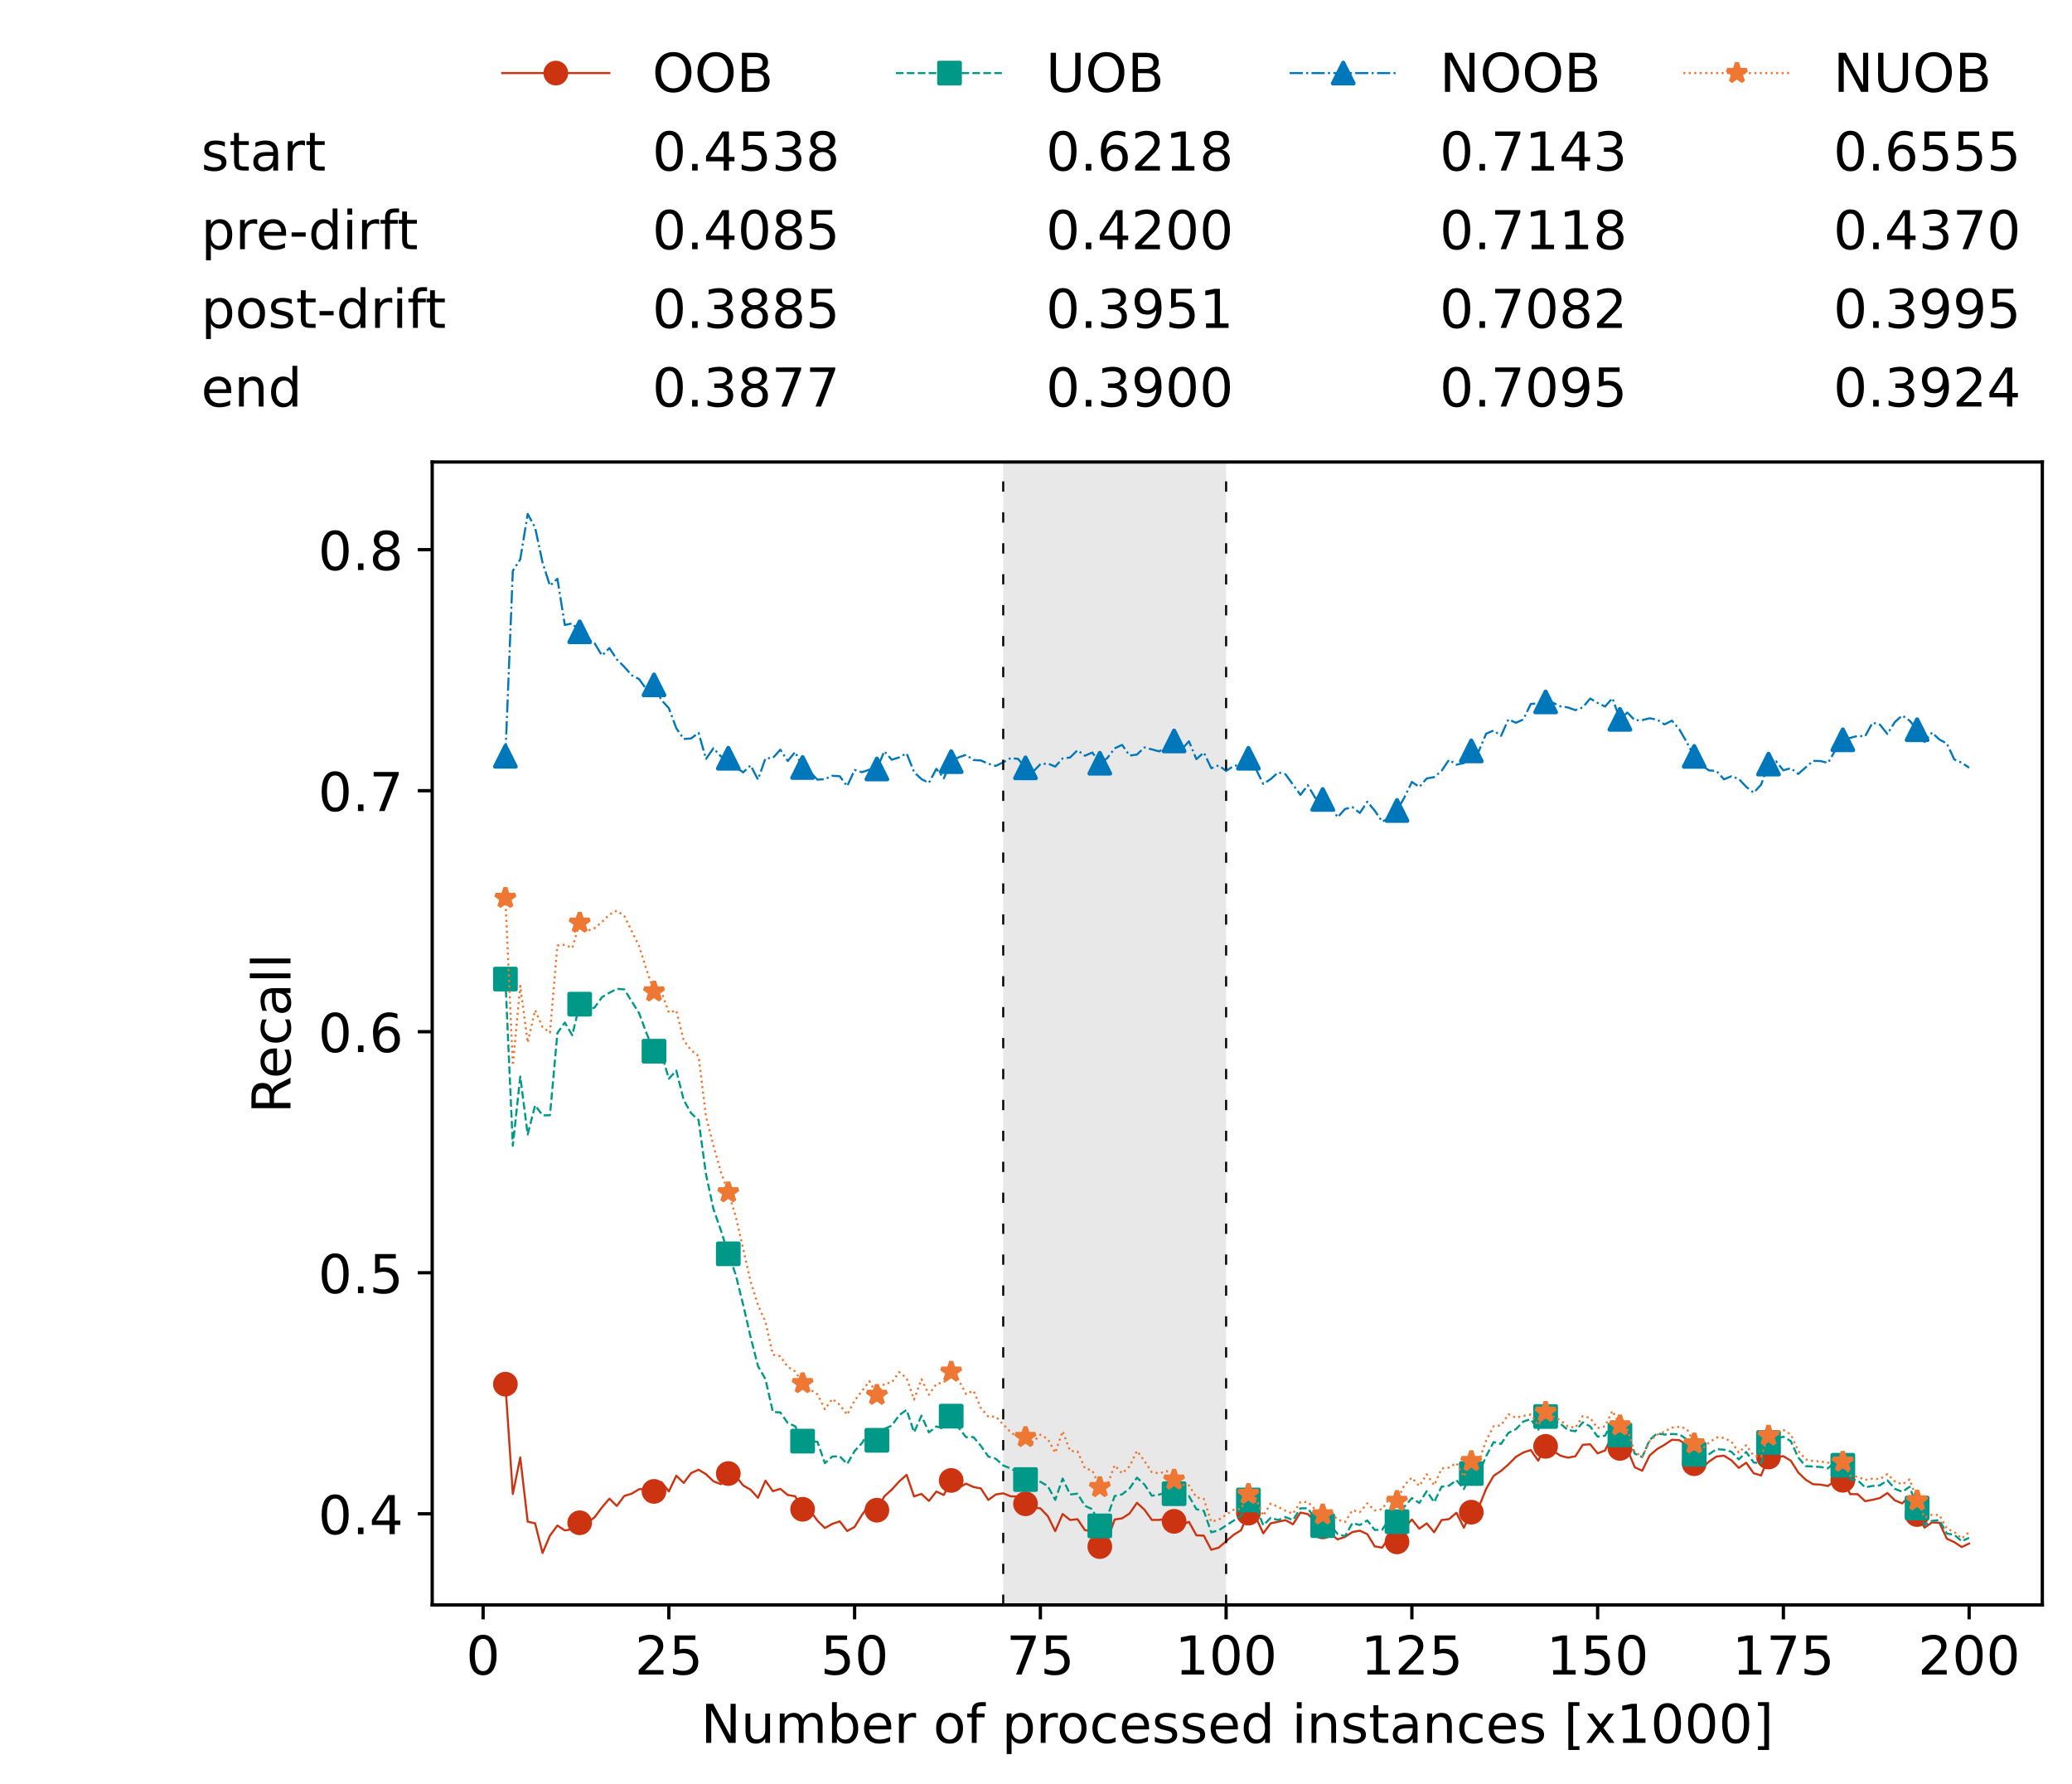 <?xml version="1.0" encoding="utf-8" standalone="no"?>
<!DOCTYPE svg PUBLIC "-//W3C//DTD SVG 1.1//EN"
  "http://www.w3.org/Graphics/SVG/1.1/DTD/svg11.dtd">
<!-- Created with matplotlib (https://matplotlib.org/) -->
<svg height="432.615pt" version="1.1" viewBox="0 0 502.65 432.615" width="502.65pt" xmlns="http://www.w3.org/2000/svg" xmlns:xlink="http://www.w3.org/1999/xlink">
 <defs>
  <style type="text/css">*{stroke-linecap:butt;stroke-linejoin:round;}</style>
 </defs>
 <g id="figure_1">
  <g id="patch_1">
   <path d="M 0 432.615 
L 502.65 432.615 
L 502.65 0 
L 0 0 
z
" style="fill:#ffffff;"/>
  </g>
  <g id="axes_1">
   <g id="patch_2">
    <path d="M 104.85 389.252 
L 495.45 389.252 
L 495.45 112.052 
L 104.85 112.052 
z
" style="fill:#ffffff;"/>
   </g>
   <g id="patch_3">
    <path clip-path="url(#pe14316f611)" d="M 297.446 389.252 
L 297.446 112.052 
L 243.372 112.052 
L 243.372 389.252 
z
" style="fill:#d3d3d3;opacity:0.5;"/>
   </g>
   <g id="matplotlib.axis_1">
    <g id="xtick_1">
     <g id="line2d_1">
      <defs>
       <path d="M 0 0 
L 0 3.5 
" id="mf24710d49d" style="stroke:#000000;stroke-width:0.8;"/>
      </defs>
      <g>
       <use style="stroke:#000000;stroke-width:0.8;" x="117.197" xlink:href="#mf24710d49d" y="389.252"/>
      </g>
     </g>
     <g id="text_1">
      <!-- 0 -->
      <g transform="translate(113.061 406.13)scale(0.13 -0.13)">
       <defs>
        <path d="M 31.781 66.406 
Q 24.172 66.406 20.328 58.906 
Q 16.5 51.422 16.5 36.375 
Q 16.5 21.391 20.328 13.891 
Q 24.172 6.391 31.781 6.391 
Q 39.453 6.391 43.281 13.891 
Q 47.125 21.391 47.125 36.375 
Q 47.125 51.422 43.281 58.906 
Q 39.453 66.406 31.781 66.406 
z
M 31.781 74.219 
Q 44.047 74.219 50.516 64.516 
Q 56.984 54.828 56.984 36.375 
Q 56.984 17.969 50.516 8.266 
Q 44.047 -1.422 31.781 -1.422 
Q 19.531 -1.422 13.062 8.266 
Q 6.594 17.969 6.594 36.375 
Q 6.594 54.828 13.062 64.516 
Q 19.531 74.219 31.781 74.219 
z
" id="DejaVuSans-48"/>
       </defs>
       <use xlink:href="#DejaVuSans-48"/>
      </g>
     </g>
    </g>
    <g id="xtick_2">
     <g id="line2d_2">
      <g>
       <use style="stroke:#000000;stroke-width:0.8;" x="162.259" xlink:href="#mf24710d49d" y="389.252"/>
      </g>
     </g>
     <g id="text_2">
      <!-- 25 -->
      <g transform="translate(153.988 406.13)scale(0.13 -0.13)">
       <defs>
        <path d="M 19.188 8.297 
L 53.609 8.297 
L 53.609 0 
L 7.328 0 
L 7.328 8.297 
Q 12.938 14.109 22.625 23.891 
Q 32.328 33.688 34.812 36.531 
Q 39.547 41.844 41.422 45.531 
Q 43.312 49.219 43.312 52.781 
Q 43.312 58.594 39.234 62.25 
Q 35.156 65.922 28.609 65.922 
Q 23.969 65.922 18.812 64.312 
Q 13.672 62.703 7.812 59.422 
L 7.812 69.391 
Q 13.766 71.781 18.938 73 
Q 24.125 74.219 28.422 74.219 
Q 39.75 74.219 46.484 68.547 
Q 53.219 62.891 53.219 53.422 
Q 53.219 48.922 51.531 44.891 
Q 49.859 40.875 45.406 35.406 
Q 44.188 33.984 37.641 27.219 
Q 31.109 20.453 19.188 8.297 
z
" id="DejaVuSans-50"/>
        <path d="M 10.797 72.906 
L 49.516 72.906 
L 49.516 64.594 
L 19.828 64.594 
L 19.828 46.734 
Q 21.969 47.469 24.109 47.828 
Q 26.266 48.188 28.422 48.188 
Q 40.625 48.188 47.75 41.5 
Q 54.891 34.812 54.891 23.391 
Q 54.891 11.625 47.562 5.094 
Q 40.234 -1.422 26.906 -1.422 
Q 22.312 -1.422 17.547 -0.641 
Q 12.797 0.141 7.719 1.703 
L 7.719 11.625 
Q 12.109 9.234 16.797 8.062 
Q 21.484 6.891 26.703 6.891 
Q 35.156 6.891 40.078 11.328 
Q 45.016 15.766 45.016 23.391 
Q 45.016 31 40.078 35.438 
Q 35.156 39.891 26.703 39.891 
Q 22.75 39.891 18.812 39.016 
Q 14.891 38.141 10.797 36.281 
z
" id="DejaVuSans-53"/>
       </defs>
       <use xlink:href="#DejaVuSans-50"/>
       <use x="63.623" xlink:href="#DejaVuSans-53"/>
      </g>
     </g>
    </g>
    <g id="xtick_3">
     <g id="line2d_3">
      <g>
       <use style="stroke:#000000;stroke-width:0.8;" x="207.322" xlink:href="#mf24710d49d" y="389.252"/>
      </g>
     </g>
     <g id="text_3">
      <!-- 50 -->
      <g transform="translate(199.05 406.13)scale(0.13 -0.13)">
       <use xlink:href="#DejaVuSans-53"/>
       <use x="63.623" xlink:href="#DejaVuSans-48"/>
      </g>
     </g>
    </g>
    <g id="xtick_4">
     <g id="line2d_4">
      <g>
       <use style="stroke:#000000;stroke-width:0.8;" x="252.384" xlink:href="#mf24710d49d" y="389.252"/>
      </g>
     </g>
     <g id="text_4">
      <!-- 75 -->
      <g transform="translate(244.113 406.13)scale(0.13 -0.13)">
       <defs>
        <path d="M 8.203 72.906 
L 55.078 72.906 
L 55.078 68.703 
L 28.609 0 
L 18.312 0 
L 43.219 64.594 
L 8.203 64.594 
z
" id="DejaVuSans-55"/>
       </defs>
       <use xlink:href="#DejaVuSans-55"/>
       <use x="63.623" xlink:href="#DejaVuSans-53"/>
      </g>
     </g>
    </g>
    <g id="xtick_5">
     <g id="line2d_5">
      <g>
       <use style="stroke:#000000;stroke-width:0.8;" x="297.446" xlink:href="#mf24710d49d" y="389.252"/>
      </g>
     </g>
     <g id="text_5">
      <!-- 100 -->
      <g transform="translate(285.039 406.13)scale(0.13 -0.13)">
       <defs>
        <path d="M 12.406 8.297 
L 28.516 8.297 
L 28.516 63.922 
L 10.984 60.406 
L 10.984 69.391 
L 28.422 72.906 
L 38.281 72.906 
L 38.281 8.297 
L 54.391 8.297 
L 54.391 0 
L 12.406 0 
z
" id="DejaVuSans-49"/>
       </defs>
       <use xlink:href="#DejaVuSans-49"/>
       <use x="63.623" xlink:href="#DejaVuSans-48"/>
       <use x="127.246" xlink:href="#DejaVuSans-48"/>
      </g>
     </g>
    </g>
    <g id="xtick_6">
     <g id="line2d_6">
      <g>
       <use style="stroke:#000000;stroke-width:0.8;" x="342.509" xlink:href="#mf24710d49d" y="389.252"/>
      </g>
     </g>
     <g id="text_6">
      <!-- 125 -->
      <g transform="translate(330.102 406.13)scale(0.13 -0.13)">
       <use xlink:href="#DejaVuSans-49"/>
       <use x="63.623" xlink:href="#DejaVuSans-50"/>
       <use x="127.246" xlink:href="#DejaVuSans-53"/>
      </g>
     </g>
    </g>
    <g id="xtick_7">
     <g id="line2d_7">
      <g>
       <use style="stroke:#000000;stroke-width:0.8;" x="387.571" xlink:href="#mf24710d49d" y="389.252"/>
      </g>
     </g>
     <g id="text_7">
      <!-- 150 -->
      <g transform="translate(375.164 406.13)scale(0.13 -0.13)">
       <use xlink:href="#DejaVuSans-49"/>
       <use x="63.623" xlink:href="#DejaVuSans-53"/>
       <use x="127.246" xlink:href="#DejaVuSans-48"/>
      </g>
     </g>
    </g>
    <g id="xtick_8">
     <g id="line2d_8">
      <g>
       <use style="stroke:#000000;stroke-width:0.8;" x="432.633" xlink:href="#mf24710d49d" y="389.252"/>
      </g>
     </g>
     <g id="text_8">
      <!-- 175 -->
      <g transform="translate(420.226 406.13)scale(0.13 -0.13)">
       <use xlink:href="#DejaVuSans-49"/>
       <use x="63.623" xlink:href="#DejaVuSans-55"/>
       <use x="127.246" xlink:href="#DejaVuSans-53"/>
      </g>
     </g>
    </g>
    <g id="xtick_9">
     <g id="line2d_9">
      <g>
       <use style="stroke:#000000;stroke-width:0.8;" x="477.695" xlink:href="#mf24710d49d" y="389.252"/>
      </g>
     </g>
     <g id="text_9">
      <!-- 200 -->
      <g transform="translate(465.289 406.13)scale(0.13 -0.13)">
       <use xlink:href="#DejaVuSans-50"/>
       <use x="63.623" xlink:href="#DejaVuSans-48"/>
       <use x="127.246" xlink:href="#DejaVuSans-48"/>
      </g>
     </g>
    </g>
    <g id="text_10">
     <!-- Number of processed instances [x1000] -->
     <g transform="translate(170.025 422.711)scale(0.13 -0.13)">
      <defs>
       <path d="M 9.812 72.906 
L 23.094 72.906 
L 55.422 11.922 
L 55.422 72.906 
L 64.984 72.906 
L 64.984 0 
L 51.703 0 
L 19.391 60.984 
L 19.391 0 
L 9.812 0 
z
" id="DejaVuSans-78"/>
       <path d="M 8.5 21.578 
L 8.5 54.688 
L 17.484 54.688 
L 17.484 21.922 
Q 17.484 14.156 20.5 10.266 
Q 23.531 6.391 29.594 6.391 
Q 36.859 6.391 41.078 11.031 
Q 45.312 15.672 45.312 23.688 
L 45.312 54.688 
L 54.297 54.688 
L 54.297 0 
L 45.312 0 
L 45.312 8.406 
Q 42.047 3.422 37.719 1 
Q 33.406 -1.422 27.688 -1.422 
Q 18.266 -1.422 13.375 4.438 
Q 8.5 10.297 8.5 21.578 
z
M 31.109 56 
z
" id="DejaVuSans-117"/>
       <path d="M 52 44.188 
Q 55.375 50.25 60.062 53.125 
Q 64.75 56 71.094 56 
Q 79.641 56 84.281 50.016 
Q 88.922 44.047 88.922 33.016 
L 88.922 0 
L 79.891 0 
L 79.891 32.719 
Q 79.891 40.578 77.094 44.375 
Q 74.312 48.188 68.609 48.188 
Q 61.625 48.188 57.562 43.547 
Q 53.516 38.922 53.516 30.906 
L 53.516 0 
L 44.484 0 
L 44.484 32.719 
Q 44.484 40.625 41.703 44.406 
Q 38.922 48.188 33.109 48.188 
Q 26.219 48.188 22.156 43.531 
Q 18.109 38.875 18.109 30.906 
L 18.109 0 
L 9.078 0 
L 9.078 54.688 
L 18.109 54.688 
L 18.109 46.188 
Q 21.188 51.219 25.484 53.609 
Q 29.781 56 35.688 56 
Q 41.656 56 45.828 52.969 
Q 50 49.953 52 44.188 
z
" id="DejaVuSans-109"/>
       <path d="M 48.688 27.297 
Q 48.688 37.203 44.609 42.844 
Q 40.531 48.484 33.406 48.484 
Q 26.266 48.484 22.188 42.844 
Q 18.109 37.203 18.109 27.297 
Q 18.109 17.391 22.188 11.75 
Q 26.266 6.109 33.406 6.109 
Q 40.531 6.109 44.609 11.75 
Q 48.688 17.391 48.688 27.297 
z
M 18.109 46.391 
Q 20.953 51.266 25.266 53.625 
Q 29.594 56 35.594 56 
Q 45.562 56 51.781 48.094 
Q 58.016 40.188 58.016 27.297 
Q 58.016 14.406 51.781 6.484 
Q 45.562 -1.422 35.594 -1.422 
Q 29.594 -1.422 25.266 0.953 
Q 20.953 3.328 18.109 8.203 
L 18.109 0 
L 9.078 0 
L 9.078 75.984 
L 18.109 75.984 
z
" id="DejaVuSans-98"/>
       <path d="M 56.203 29.594 
L 56.203 25.203 
L 14.891 25.203 
Q 15.484 15.922 20.484 11.062 
Q 25.484 6.203 34.422 6.203 
Q 39.594 6.203 44.453 7.469 
Q 49.312 8.734 54.109 11.281 
L 54.109 2.781 
Q 49.266 0.734 44.188 -0.344 
Q 39.109 -1.422 33.891 -1.422 
Q 20.797 -1.422 13.156 6.188 
Q 5.516 13.812 5.516 26.812 
Q 5.516 40.234 12.766 48.109 
Q 20.016 56 32.328 56 
Q 43.359 56 49.781 48.891 
Q 56.203 41.797 56.203 29.594 
z
M 47.219 32.234 
Q 47.125 39.594 43.094 43.984 
Q 39.062 48.391 32.422 48.391 
Q 24.906 48.391 20.391 44.141 
Q 15.875 39.891 15.188 32.172 
z
" id="DejaVuSans-101"/>
       <path d="M 41.109 46.297 
Q 39.594 47.172 37.812 47.578 
Q 36.031 48 33.891 48 
Q 26.266 48 22.188 43.047 
Q 18.109 38.094 18.109 28.812 
L 18.109 0 
L 9.078 0 
L 9.078 54.688 
L 18.109 54.688 
L 18.109 46.188 
Q 20.953 51.172 25.484 53.578 
Q 30.031 56 36.531 56 
Q 37.453 56 38.578 55.875 
Q 39.703 55.766 41.062 55.516 
z
" id="DejaVuSans-114"/>
       <path id="DejaVuSans-32"/>
       <path d="M 30.609 48.391 
Q 23.391 48.391 19.188 42.75 
Q 14.984 37.109 14.984 27.297 
Q 14.984 17.484 19.156 11.844 
Q 23.344 6.203 30.609 6.203 
Q 37.797 6.203 41.984 11.859 
Q 46.188 17.531 46.188 27.297 
Q 46.188 37.016 41.984 42.703 
Q 37.797 48.391 30.609 48.391 
z
M 30.609 56 
Q 42.328 56 49.016 48.375 
Q 55.719 40.766 55.719 27.297 
Q 55.719 13.875 49.016 6.219 
Q 42.328 -1.422 30.609 -1.422 
Q 18.844 -1.422 12.172 6.219 
Q 5.516 13.875 5.516 27.297 
Q 5.516 40.766 12.172 48.375 
Q 18.844 56 30.609 56 
z
" id="DejaVuSans-111"/>
       <path d="M 37.109 75.984 
L 37.109 68.5 
L 28.516 68.5 
Q 23.688 68.5 21.797 66.547 
Q 19.922 64.594 19.922 59.516 
L 19.922 54.688 
L 34.719 54.688 
L 34.719 47.703 
L 19.922 47.703 
L 19.922 0 
L 10.891 0 
L 10.891 47.703 
L 2.297 47.703 
L 2.297 54.688 
L 10.891 54.688 
L 10.891 58.5 
Q 10.891 67.625 15.141 71.797 
Q 19.391 75.984 28.609 75.984 
z
" id="DejaVuSans-102"/>
       <path d="M 18.109 8.203 
L 18.109 -20.797 
L 9.078 -20.797 
L 9.078 54.688 
L 18.109 54.688 
L 18.109 46.391 
Q 20.953 51.266 25.266 53.625 
Q 29.594 56 35.594 56 
Q 45.562 56 51.781 48.094 
Q 58.016 40.188 58.016 27.297 
Q 58.016 14.406 51.781 6.484 
Q 45.562 -1.422 35.594 -1.422 
Q 29.594 -1.422 25.266 0.953 
Q 20.953 3.328 18.109 8.203 
z
M 48.688 27.297 
Q 48.688 37.203 44.609 42.844 
Q 40.531 48.484 33.406 48.484 
Q 26.266 48.484 22.188 42.844 
Q 18.109 37.203 18.109 27.297 
Q 18.109 17.391 22.188 11.75 
Q 26.266 6.109 33.406 6.109 
Q 40.531 6.109 44.609 11.75 
Q 48.688 17.391 48.688 27.297 
z
" id="DejaVuSans-112"/>
       <path d="M 48.781 52.594 
L 48.781 44.188 
Q 44.969 46.297 41.141 47.344 
Q 37.312 48.391 33.406 48.391 
Q 24.656 48.391 19.812 42.844 
Q 14.984 37.312 14.984 27.297 
Q 14.984 17.281 19.812 11.734 
Q 24.656 6.203 33.406 6.203 
Q 37.312 6.203 41.141 7.25 
Q 44.969 8.297 48.781 10.406 
L 48.781 2.094 
Q 45.016 0.344 40.984 -0.531 
Q 36.969 -1.422 32.422 -1.422 
Q 20.062 -1.422 12.781 6.344 
Q 5.516 14.109 5.516 27.297 
Q 5.516 40.672 12.859 48.328 
Q 20.219 56 33.016 56 
Q 37.156 56 41.109 55.141 
Q 45.062 54.297 48.781 52.594 
z
" id="DejaVuSans-99"/>
       <path d="M 44.281 53.078 
L 44.281 44.578 
Q 40.484 46.531 36.375 47.5 
Q 32.281 48.484 27.875 48.484 
Q 21.188 48.484 17.844 46.438 
Q 14.5 44.391 14.5 40.281 
Q 14.5 37.156 16.891 35.375 
Q 19.281 33.594 26.516 31.984 
L 29.594 31.297 
Q 39.156 29.25 43.188 25.516 
Q 47.219 21.781 47.219 15.094 
Q 47.219 7.469 41.188 3.016 
Q 35.156 -1.422 24.609 -1.422 
Q 20.219 -1.422 15.453 -0.562 
Q 10.688 0.297 5.422 2 
L 5.422 11.281 
Q 10.406 8.688 15.234 7.391 
Q 20.062 6.109 24.812 6.109 
Q 31.156 6.109 34.562 8.281 
Q 37.984 10.453 37.984 14.406 
Q 37.984 18.062 35.516 20.016 
Q 33.062 21.969 24.703 23.781 
L 21.578 24.516 
Q 13.234 26.266 9.516 29.906 
Q 5.812 33.547 5.812 39.891 
Q 5.812 47.609 11.281 51.797 
Q 16.75 56 26.812 56 
Q 31.781 56 36.172 55.266 
Q 40.578 54.547 44.281 53.078 
z
" id="DejaVuSans-115"/>
       <path d="M 45.406 46.391 
L 45.406 75.984 
L 54.391 75.984 
L 54.391 0 
L 45.406 0 
L 45.406 8.203 
Q 42.578 3.328 38.25 0.953 
Q 33.938 -1.422 27.875 -1.422 
Q 17.969 -1.422 11.734 6.484 
Q 5.516 14.406 5.516 27.297 
Q 5.516 40.188 11.734 48.094 
Q 17.969 56 27.875 56 
Q 33.938 56 38.25 53.625 
Q 42.578 51.266 45.406 46.391 
z
M 14.797 27.297 
Q 14.797 17.391 18.875 11.75 
Q 22.953 6.109 30.078 6.109 
Q 37.203 6.109 41.297 11.75 
Q 45.406 17.391 45.406 27.297 
Q 45.406 37.203 41.297 42.844 
Q 37.203 48.484 30.078 48.484 
Q 22.953 48.484 18.875 42.844 
Q 14.797 37.203 14.797 27.297 
z
" id="DejaVuSans-100"/>
       <path d="M 9.422 54.688 
L 18.406 54.688 
L 18.406 0 
L 9.422 0 
z
M 9.422 75.984 
L 18.406 75.984 
L 18.406 64.594 
L 9.422 64.594 
z
" id="DejaVuSans-105"/>
       <path d="M 54.891 33.016 
L 54.891 0 
L 45.906 0 
L 45.906 32.719 
Q 45.906 40.484 42.875 44.328 
Q 39.844 48.188 33.797 48.188 
Q 26.516 48.188 22.312 43.547 
Q 18.109 38.922 18.109 30.906 
L 18.109 0 
L 9.078 0 
L 9.078 54.688 
L 18.109 54.688 
L 18.109 46.188 
Q 21.344 51.125 25.703 53.562 
Q 30.078 56 35.797 56 
Q 45.219 56 50.047 50.172 
Q 54.891 44.344 54.891 33.016 
z
" id="DejaVuSans-110"/>
       <path d="M 18.312 70.219 
L 18.312 54.688 
L 36.812 54.688 
L 36.812 47.703 
L 18.312 47.703 
L 18.312 18.016 
Q 18.312 11.328 20.141 9.422 
Q 21.969 7.516 27.594 7.516 
L 36.812 7.516 
L 36.812 0 
L 27.594 0 
Q 17.188 0 13.234 3.875 
Q 9.281 7.766 9.281 18.016 
L 9.281 47.703 
L 2.688 47.703 
L 2.688 54.688 
L 9.281 54.688 
L 9.281 70.219 
z
" id="DejaVuSans-116"/>
       <path d="M 34.281 27.484 
Q 23.391 27.484 19.188 25 
Q 14.984 22.516 14.984 16.5 
Q 14.984 11.719 18.141 8.906 
Q 21.297 6.109 26.703 6.109 
Q 34.188 6.109 38.703 11.406 
Q 43.219 16.703 43.219 25.484 
L 43.219 27.484 
z
M 52.203 31.203 
L 52.203 0 
L 43.219 0 
L 43.219 8.297 
Q 40.141 3.328 35.547 0.953 
Q 30.953 -1.422 24.312 -1.422 
Q 15.922 -1.422 10.953 3.297 
Q 6 8.016 6 15.922 
Q 6 25.141 12.172 29.828 
Q 18.359 34.516 30.609 34.516 
L 43.219 34.516 
L 43.219 35.406 
Q 43.219 41.609 39.141 45 
Q 35.062 48.391 27.688 48.391 
Q 23 48.391 18.547 47.266 
Q 14.109 46.141 10.016 43.891 
L 10.016 52.203 
Q 14.938 54.109 19.578 55.047 
Q 24.219 56 28.609 56 
Q 40.484 56 46.344 49.844 
Q 52.203 43.703 52.203 31.203 
z
" id="DejaVuSans-97"/>
       <path d="M 8.594 75.984 
L 29.297 75.984 
L 29.297 69 
L 17.578 69 
L 17.578 -6.203 
L 29.297 -6.203 
L 29.297 -13.188 
L 8.594 -13.188 
z
" id="DejaVuSans-91"/>
       <path d="M 54.891 54.688 
L 35.109 28.078 
L 55.906 0 
L 45.312 0 
L 29.391 21.484 
L 13.484 0 
L 2.875 0 
L 24.125 28.609 
L 4.688 54.688 
L 15.281 54.688 
L 29.781 35.203 
L 44.281 54.688 
z
" id="DejaVuSans-120"/>
       <path d="M 30.422 75.984 
L 30.422 -13.188 
L 9.719 -13.188 
L 9.719 -6.203 
L 21.391 -6.203 
L 21.391 69 
L 9.719 69 
L 9.719 75.984 
z
" id="DejaVuSans-93"/>
      </defs>
      <use xlink:href="#DejaVuSans-78"/>
      <use x="74.805" xlink:href="#DejaVuSans-117"/>
      <use x="138.184" xlink:href="#DejaVuSans-109"/>
      <use x="235.596" xlink:href="#DejaVuSans-98"/>
      <use x="299.072" xlink:href="#DejaVuSans-101"/>
      <use x="360.596" xlink:href="#DejaVuSans-114"/>
      <use x="401.709" xlink:href="#DejaVuSans-32"/>
      <use x="433.496" xlink:href="#DejaVuSans-111"/>
      <use x="494.678" xlink:href="#DejaVuSans-102"/>
      <use x="529.883" xlink:href="#DejaVuSans-32"/>
      <use x="561.67" xlink:href="#DejaVuSans-112"/>
      <use x="625.146" xlink:href="#DejaVuSans-114"/>
      <use x="664.01" xlink:href="#DejaVuSans-111"/>
      <use x="725.191" xlink:href="#DejaVuSans-99"/>
      <use x="780.172" xlink:href="#DejaVuSans-101"/>
      <use x="841.695" xlink:href="#DejaVuSans-115"/>
      <use x="893.795" xlink:href="#DejaVuSans-115"/>
      <use x="945.895" xlink:href="#DejaVuSans-101"/>
      <use x="1007.418" xlink:href="#DejaVuSans-100"/>
      <use x="1070.895" xlink:href="#DejaVuSans-32"/>
      <use x="1102.682" xlink:href="#DejaVuSans-105"/>
      <use x="1130.465" xlink:href="#DejaVuSans-110"/>
      <use x="1193.844" xlink:href="#DejaVuSans-115"/>
      <use x="1245.943" xlink:href="#DejaVuSans-116"/>
      <use x="1285.152" xlink:href="#DejaVuSans-97"/>
      <use x="1346.432" xlink:href="#DejaVuSans-110"/>
      <use x="1409.811" xlink:href="#DejaVuSans-99"/>
      <use x="1464.791" xlink:href="#DejaVuSans-101"/>
      <use x="1526.314" xlink:href="#DejaVuSans-115"/>
      <use x="1578.414" xlink:href="#DejaVuSans-32"/>
      <use x="1610.201" xlink:href="#DejaVuSans-91"/>
      <use x="1649.215" xlink:href="#DejaVuSans-120"/>
      <use x="1708.395" xlink:href="#DejaVuSans-49"/>
      <use x="1772.018" xlink:href="#DejaVuSans-48"/>
      <use x="1835.641" xlink:href="#DejaVuSans-48"/>
      <use x="1899.264" xlink:href="#DejaVuSans-48"/>
      <use x="1962.887" xlink:href="#DejaVuSans-93"/>
     </g>
    </g>
   </g>
   <g id="matplotlib.axis_2">
    <g id="ytick_1">
     <g id="line2d_10">
      <defs>
       <path d="M 0 0 
L -3.5 0 
" id="m0e0064d0a4" style="stroke:#000000;stroke-width:0.8;"/>
      </defs>
      <g>
       <use style="stroke:#000000;stroke-width:0.8;" x="104.85" xlink:href="#m0e0064d0a4" y="367.146"/>
      </g>
     </g>
     <g id="text_11">
      <!-- 0.4 -->
      <g transform="translate(77.176 372.085)scale(0.13 -0.13)">
       <defs>
        <path d="M 10.688 12.406 
L 21 12.406 
L 21 0 
L 10.688 0 
z
" id="DejaVuSans-46"/>
        <path d="M 37.797 64.312 
L 12.891 25.391 
L 37.797 25.391 
z
M 35.203 72.906 
L 47.609 72.906 
L 47.609 25.391 
L 58.016 25.391 
L 58.016 17.188 
L 47.609 17.188 
L 47.609 0 
L 37.797 0 
L 37.797 17.188 
L 4.891 17.188 
L 4.891 26.703 
z
" id="DejaVuSans-52"/>
       </defs>
       <use xlink:href="#DejaVuSans-48"/>
       <use x="63.623" xlink:href="#DejaVuSans-46"/>
       <use x="95.41" xlink:href="#DejaVuSans-52"/>
      </g>
     </g>
    </g>
    <g id="ytick_2">
     <g id="line2d_11">
      <g>
       <use style="stroke:#000000;stroke-width:0.8;" x="104.85" xlink:href="#m0e0064d0a4" y="308.688"/>
      </g>
     </g>
     <g id="text_12">
      <!-- 0.5 -->
      <g transform="translate(77.176 313.627)scale(0.13 -0.13)">
       <use xlink:href="#DejaVuSans-48"/>
       <use x="63.623" xlink:href="#DejaVuSans-46"/>
       <use x="95.41" xlink:href="#DejaVuSans-53"/>
      </g>
     </g>
    </g>
    <g id="ytick_3">
     <g id="line2d_12">
      <g>
       <use style="stroke:#000000;stroke-width:0.8;" x="104.85" xlink:href="#m0e0064d0a4" y="250.229"/>
      </g>
     </g>
     <g id="text_13">
      <!-- 0.6 -->
      <g transform="translate(77.176 255.168)scale(0.13 -0.13)">
       <defs>
        <path d="M 33.016 40.375 
Q 26.375 40.375 22.484 35.828 
Q 18.609 31.297 18.609 23.391 
Q 18.609 15.531 22.484 10.953 
Q 26.375 6.391 33.016 6.391 
Q 39.656 6.391 43.531 10.953 
Q 47.406 15.531 47.406 23.391 
Q 47.406 31.297 43.531 35.828 
Q 39.656 40.375 33.016 40.375 
z
M 52.594 71.297 
L 52.594 62.312 
Q 48.875 64.062 45.094 64.984 
Q 41.312 65.922 37.594 65.922 
Q 27.828 65.922 22.672 59.328 
Q 17.531 52.734 16.797 39.406 
Q 19.672 43.656 24.016 45.922 
Q 28.375 48.188 33.594 48.188 
Q 44.578 48.188 50.953 41.516 
Q 57.328 34.859 57.328 23.391 
Q 57.328 12.156 50.688 5.359 
Q 44.047 -1.422 33.016 -1.422 
Q 20.359 -1.422 13.672 8.266 
Q 6.984 17.969 6.984 36.375 
Q 6.984 53.656 15.188 63.938 
Q 23.391 74.219 37.203 74.219 
Q 40.922 74.219 44.703 73.484 
Q 48.484 72.75 52.594 71.297 
z
" id="DejaVuSans-54"/>
       </defs>
       <use xlink:href="#DejaVuSans-48"/>
       <use x="63.623" xlink:href="#DejaVuSans-46"/>
       <use x="95.41" xlink:href="#DejaVuSans-54"/>
      </g>
     </g>
    </g>
    <g id="ytick_4">
     <g id="line2d_13">
      <g>
       <use style="stroke:#000000;stroke-width:0.8;" x="104.85" xlink:href="#m0e0064d0a4" y="191.771"/>
      </g>
     </g>
     <g id="text_14">
      <!-- 0.7 -->
      <g transform="translate(77.176 196.71)scale(0.13 -0.13)">
       <use xlink:href="#DejaVuSans-48"/>
       <use x="63.623" xlink:href="#DejaVuSans-46"/>
       <use x="95.41" xlink:href="#DejaVuSans-55"/>
      </g>
     </g>
    </g>
    <g id="ytick_5">
     <g id="line2d_14">
      <g>
       <use style="stroke:#000000;stroke-width:0.8;" x="104.85" xlink:href="#m0e0064d0a4" y="133.312"/>
      </g>
     </g>
     <g id="text_15">
      <!-- 0.8 -->
      <g transform="translate(77.176 138.251)scale(0.13 -0.13)">
       <defs>
        <path d="M 31.781 34.625 
Q 24.75 34.625 20.719 30.859 
Q 16.703 27.094 16.703 20.516 
Q 16.703 13.922 20.719 10.156 
Q 24.75 6.391 31.781 6.391 
Q 38.812 6.391 42.859 10.172 
Q 46.922 13.969 46.922 20.516 
Q 46.922 27.094 42.891 30.859 
Q 38.875 34.625 31.781 34.625 
z
M 21.922 38.812 
Q 15.578 40.375 12.031 44.719 
Q 8.5 49.078 8.5 55.328 
Q 8.5 64.062 14.719 69.141 
Q 20.953 74.219 31.781 74.219 
Q 42.672 74.219 48.875 69.141 
Q 55.078 64.062 55.078 55.328 
Q 55.078 49.078 51.531 44.719 
Q 48 40.375 41.703 38.812 
Q 48.828 37.156 52.797 32.312 
Q 56.781 27.484 56.781 20.516 
Q 56.781 9.906 50.312 4.234 
Q 43.844 -1.422 31.781 -1.422 
Q 19.734 -1.422 13.25 4.234 
Q 6.781 9.906 6.781 20.516 
Q 6.781 27.484 10.781 32.312 
Q 14.797 37.156 21.922 38.812 
z
M 18.312 54.391 
Q 18.312 48.734 21.844 45.562 
Q 25.391 42.391 31.781 42.391 
Q 38.141 42.391 41.719 45.562 
Q 45.312 48.734 45.312 54.391 
Q 45.312 60.062 41.719 63.234 
Q 38.141 66.406 31.781 66.406 
Q 25.391 66.406 21.844 63.234 
Q 18.312 60.062 18.312 54.391 
z
" id="DejaVuSans-56"/>
       </defs>
       <use xlink:href="#DejaVuSans-48"/>
       <use x="63.623" xlink:href="#DejaVuSans-46"/>
       <use x="95.41" xlink:href="#DejaVuSans-56"/>
      </g>
     </g>
    </g>
    <g id="text_16">
     <!-- Recall -->
     <g transform="translate(70.472 270.044)rotate(-90)scale(0.13 -0.13)">
      <defs>
       <path d="M 44.391 34.188 
Q 47.562 33.109 50.562 29.594 
Q 53.562 26.078 56.594 19.922 
L 66.609 0 
L 56 0 
L 46.688 18.703 
Q 43.062 26.031 39.672 28.422 
Q 36.281 30.812 30.422 30.812 
L 19.672 30.812 
L 19.672 0 
L 9.812 0 
L 9.812 72.906 
L 32.078 72.906 
Q 44.578 72.906 50.734 67.672 
Q 56.891 62.453 56.891 51.906 
Q 56.891 45.016 53.688 40.469 
Q 50.484 35.938 44.391 34.188 
z
M 19.672 64.797 
L 19.672 38.922 
L 32.078 38.922 
Q 39.203 38.922 42.844 42.219 
Q 46.484 45.516 46.484 51.906 
Q 46.484 58.297 42.844 61.547 
Q 39.203 64.797 32.078 64.797 
z
" id="DejaVuSans-82"/>
       <path d="M 9.422 75.984 
L 18.406 75.984 
L 18.406 0 
L 9.422 0 
z
" id="DejaVuSans-108"/>
      </defs>
      <use xlink:href="#DejaVuSans-82"/>
      <use x="64.982" xlink:href="#DejaVuSans-101"/>
      <use x="126.506" xlink:href="#DejaVuSans-99"/>
      <use x="181.486" xlink:href="#DejaVuSans-97"/>
      <use x="242.766" xlink:href="#DejaVuSans-108"/>
      <use x="270.549" xlink:href="#DejaVuSans-108"/>
     </g>
    </g>
   </g>
   <g id="line2d_15"/>
   <g id="line2d_16"/>
   <g id="line2d_17"/>
   <g id="line2d_18"/>
   <g id="line2d_19"/>
   <g id="line2d_20">
    <path clip-path="url(#pe14316f611)" d="M 122.605 335.706 
L 124.407 362.347 
L 126.21 353.482 
L 128.012 369.053 
L 129.815 369.459 
L 131.617 376.652 
L 133.419 372.426 
L 135.222 369.994 
L 137.024 371.177 
L 138.827 370.893 
L 140.629 369.326 
L 142.432 369.39 
L 144.234 367.999 
L 146.037 365.587 
L 147.839 363.478 
L 149.642 365.245 
L 151.444 362.823 
L 153.247 362.267 
L 155.049 361.189 
L 156.852 361.111 
L 158.654 361.719 
L 160.457 359.432 
L 162.259 361.733 
L 164.062 357.91 
L 165.864 359.662 
L 167.667 357.27 
L 169.469 356.454 
L 171.272 357.54 
L 173.074 359.257 
L 174.877 359.965 
L 176.679 357.384 
L 178.482 357.967 
L 180.284 360.261 
L 182.087 361.306 
L 183.889 363.273 
L 185.692 359.12 
L 187.494 361.672 
L 189.297 361.09 
L 191.099 362.583 
L 192.902 362.891 
L 194.704 366.054 
L 196.507 366.318 
L 198.309 368.828 
L 200.112 370.597 
L 201.914 369.602 
L 203.717 368.974 
L 205.519 371.326 
L 207.322 370.333 
L 209.124 367.385 
L 210.927 364.924 
L 212.729 366.275 
L 214.532 362.908 
L 216.334 361.288 
L 218.137 359.306 
L 219.939 357.7 
L 221.742 362.919 
L 223.544 362.338 
L 225.347 364.023 
L 227.149 361.752 
L 228.952 362.587 
L 230.754 359.057 
L 232.557 360.853 
L 234.359 359.84 
L 236.162 360.643 
L 237.964 361.008 
L 239.767 363.79 
L 241.569 362.462 
L 243.372 362.174 
L 245.174 362.899 
L 246.976 362.969 
L 248.779 364.721 
L 250.581 365.653 
L 252.384 365.827 
L 254.186 367.694 
L 255.989 371.356 
L 257.791 367.191 
L 259.594 368.647 
L 261.396 368.458 
L 263.199 371.119 
L 265.001 371.336 
L 266.804 375.098 
L 268.606 373.515 
L 270.409 368.537 
L 272.211 368.247 
L 274.014 367.081 
L 275.816 364.489 
L 277.619 366.129 
L 279.421 368.633 
L 281.224 368.625 
L 283.026 368.381 
L 284.829 368.982 
L 286.631 369.892 
L 288.434 369.096 
L 290.236 372.371 
L 292.039 372.45 
L 293.841 375.869 
L 295.644 375.363 
L 299.249 372.266 
L 301.051 371.15 
L 302.854 366.989 
L 304.656 367.985 
L 306.459 371.891 
L 308.261 369.458 
L 311.866 368.685 
L 313.669 369.693 
L 315.471 366.847 
L 317.274 367.212 
L 319.076 369.022 
L 320.879 370.321 
L 322.681 371.917 
L 324.484 373.354 
L 326.286 372.745 
L 328.089 371.576 
L 329.891 371.239 
L 331.694 372.084 
L 333.496 375.045 
L 335.299 375.356 
L 337.101 372.719 
L 338.904 373.961 
L 340.706 370.609 
L 342.509 368.531 
L 344.311 370.763 
L 346.114 369.468 
L 347.916 371.63 
L 349.719 368.664 
L 351.521 368.435 
L 353.324 366.904 
L 355.126 370.517 
L 356.928 366.759 
L 358.731 365.554 
L 360.533 361.091 
L 362.336 357.948 
L 364.138 356.749 
L 365.941 355.174 
L 367.743 353.345 
L 369.546 352.279 
L 371.348 351.691 
L 373.151 354.256 
L 374.953 350.787 
L 376.756 351.843 
L 378.558 353.058 
L 380.361 353.529 
L 382.163 353.208 
L 383.966 350.415 
L 385.768 350.292 
L 387.571 352.497 
L 389.373 351.787 
L 391.176 348.049 
L 392.978 351.292 
L 394.781 351.497 
L 396.583 355.868 
L 398.386 356.7 
L 400.188 353.007 
L 401.991 351.465 
L 403.793 350.416 
L 405.596 349.19 
L 407.398 349.283 
L 409.201 350.504 
L 411.003 355.002 
L 412.806 356.132 
L 414.608 354.477 
L 416.411 353.258 
L 418.213 353.048 
L 420.016 354.161 
L 421.818 356.022 
L 423.621 354.76 
L 425.423 357.311 
L 427.226 357.851 
L 429.028 353.384 
L 430.831 353.458 
L 432.633 353.178 
L 434.436 354.27 
L 436.238 357.131 
L 438.041 358.869 
L 439.843 359.977 
L 441.646 360.07 
L 443.448 360.404 
L 445.251 359.074 
L 447.053 359.019 
L 448.856 362.385 
L 450.658 362.39 
L 452.461 364.085 
L 454.263 363.756 
L 456.066 363.311 
L 457.868 362.102 
L 459.671 363.887 
L 461.473 364.625 
L 463.276 362.806 
L 465.078 367.333 
L 466.881 370.499 
L 468.683 369.251 
L 470.485 369.318 
L 472.288 373.189 
L 474.09 374.016 
L 475.893 375.206 
L 477.695 374.365 
L 477.695 374.365 
" style="fill:none;stroke:#cc3311;stroke-linecap:square;stroke-width:0.5;"/>
    <defs>
     <path d="M 0 2.5 
C 0.663 2.5 1.299 2.237 1.768 1.768 
C 2.237 1.299 2.5 0.663 2.5 0 
C 2.5 -0.663 2.237 -1.299 1.768 -1.768 
C 1.299 -2.237 0.663 -2.5 0 -2.5 
C -0.663 -2.5 -1.299 -2.237 -1.768 -1.768 
C -2.237 -1.299 -2.5 -0.663 -2.5 0 
C -2.5 0.663 -2.237 1.299 -1.768 1.768 
C -1.299 2.237 -0.663 2.5 0 2.5 
z
" id="m7a30f60526" style="stroke:#cc3311;"/>
    </defs>
    <g clip-path="url(#pe14316f611)">
     <use style="fill:#cc3311;stroke:#cc3311;" x="122.605" xlink:href="#m7a30f60526" y="335.706"/>
     <use style="fill:#cc3311;stroke:#cc3311;" x="140.629" xlink:href="#m7a30f60526" y="369.326"/>
     <use style="fill:#cc3311;stroke:#cc3311;" x="158.654" xlink:href="#m7a30f60526" y="361.719"/>
     <use style="fill:#cc3311;stroke:#cc3311;" x="176.679" xlink:href="#m7a30f60526" y="357.384"/>
     <use style="fill:#cc3311;stroke:#cc3311;" x="194.704" xlink:href="#m7a30f60526" y="366.054"/>
     <use style="fill:#cc3311;stroke:#cc3311;" x="212.729" xlink:href="#m7a30f60526" y="366.275"/>
     <use style="fill:#cc3311;stroke:#cc3311;" x="230.754" xlink:href="#m7a30f60526" y="359.057"/>
     <use style="fill:#cc3311;stroke:#cc3311;" x="248.779" xlink:href="#m7a30f60526" y="364.721"/>
     <use style="fill:#cc3311;stroke:#cc3311;" x="266.804" xlink:href="#m7a30f60526" y="375.098"/>
     <use style="fill:#cc3311;stroke:#cc3311;" x="284.829" xlink:href="#m7a30f60526" y="368.982"/>
     <use style="fill:#cc3311;stroke:#cc3311;" x="302.854" xlink:href="#m7a30f60526" y="366.989"/>
     <use style="fill:#cc3311;stroke:#cc3311;" x="320.879" xlink:href="#m7a30f60526" y="370.321"/>
     <use style="fill:#cc3311;stroke:#cc3311;" x="338.904" xlink:href="#m7a30f60526" y="373.961"/>
     <use style="fill:#cc3311;stroke:#cc3311;" x="356.928" xlink:href="#m7a30f60526" y="366.759"/>
     <use style="fill:#cc3311;stroke:#cc3311;" x="374.953" xlink:href="#m7a30f60526" y="350.787"/>
     <use style="fill:#cc3311;stroke:#cc3311;" x="392.978" xlink:href="#m7a30f60526" y="351.292"/>
     <use style="fill:#cc3311;stroke:#cc3311;" x="411.003" xlink:href="#m7a30f60526" y="355.002"/>
     <use style="fill:#cc3311;stroke:#cc3311;" x="429.028" xlink:href="#m7a30f60526" y="353.384"/>
     <use style="fill:#cc3311;stroke:#cc3311;" x="447.053" xlink:href="#m7a30f60526" y="359.019"/>
     <use style="fill:#cc3311;stroke:#cc3311;" x="465.078" xlink:href="#m7a30f60526" y="367.333"/>
    </g>
   </g>
   <g id="line2d_21"/>
   <g id="line2d_22"/>
   <g id="line2d_23"/>
   <g id="line2d_24"/>
   <g id="line2d_25">
    <path clip-path="url(#pe14316f611)" d="M 122.605 237.457 
L 124.407 277.89 
L 126.21 261.092 
L 128.012 275.161 
L 129.815 268.073 
L 131.617 270.512 
L 133.419 270.482 
L 135.222 250.531 
L 137.024 248 
L 138.827 251.086 
L 140.629 243.547 
L 142.432 245.087 
L 144.234 244.358 
L 146.037 241.859 
L 147.839 240.781 
L 149.642 239.833 
L 151.444 239.962 
L 155.049 245.745 
L 156.852 250.635 
L 158.654 254.95 
L 160.457 255.568 
L 162.259 261.621 
L 164.062 259.655 
L 165.864 266.794 
L 167.667 270.013 
L 169.469 271.656 
L 171.272 284.847 
L 173.074 293.212 
L 174.877 298.394 
L 176.679 304.091 
L 178.482 309.165 
L 180.284 316.439 
L 182.087 324.273 
L 183.889 331.346 
L 185.692 334.48 
L 187.494 342.463 
L 189.297 342.552 
L 191.099 345.127 
L 192.902 345.904 
L 194.704 349.522 
L 196.507 349.419 
L 198.309 349.715 
L 200.112 354.86 
L 201.914 353.258 
L 203.717 353.204 
L 205.519 355.074 
L 207.322 351.928 
L 209.124 349.976 
L 210.927 346.969 
L 212.729 349.317 
L 214.532 346.577 
L 216.334 345.761 
L 218.137 343.233 
L 219.939 341.934 
L 221.742 347.39 
L 223.544 343.349 
L 225.347 347.396 
L 227.149 345.957 
L 228.952 346.537 
L 230.754 343.468 
L 232.557 346.26 
L 234.359 348.564 
L 236.162 348.54 
L 237.964 350.695 
L 239.767 353.266 
L 241.569 353.797 
L 243.372 355.426 
L 245.174 356.151 
L 246.976 357.092 
L 248.779 358.844 
L 250.581 360.062 
L 252.384 359.385 
L 254.186 360.424 
L 255.989 363.776 
L 257.791 358.586 
L 259.594 362.462 
L 261.396 362.273 
L 263.199 365.227 
L 265.001 366.034 
L 266.804 370.085 
L 268.606 367.951 
L 270.409 362.842 
L 272.211 362.429 
L 274.014 361.007 
L 275.816 358.38 
L 277.619 360.021 
L 279.421 362.762 
L 281.224 362.486 
L 283.026 361.917 
L 284.829 362.268 
L 286.631 363.462 
L 288.434 362.846 
L 290.236 366.034 
L 292.039 366.424 
L 293.841 371.651 
L 295.644 371.151 
L 301.051 367.651 
L 302.854 363.789 
L 304.656 365.335 
L 306.459 369.93 
L 308.261 368.131 
L 310.064 368.66 
L 311.866 367.954 
L 313.669 368.673 
L 315.471 365.826 
L 317.274 365.802 
L 319.076 368.473 
L 320.879 370.021 
L 322.681 369.901 
L 324.484 372.009 
L 326.286 372.584 
L 328.089 369.39 
L 329.891 369.88 
L 331.694 368.75 
L 333.496 371.063 
L 335.299 371.023 
L 337.101 368.385 
L 338.904 369.059 
L 340.706 365.405 
L 342.509 363.327 
L 344.311 364.527 
L 346.114 361.66 
L 347.916 364.357 
L 349.719 360.567 
L 351.521 360.338 
L 353.324 358.984 
L 355.126 361.135 
L 356.928 357.377 
L 358.731 357.353 
L 360.533 353.171 
L 362.336 349.757 
L 364.138 350.21 
L 365.941 347.506 
L 367.743 346.635 
L 369.546 344.772 
L 371.348 344.185 
L 373.151 346.75 
L 374.953 343.552 
L 378.558 345.315 
L 380.361 346.817 
L 382.163 347.138 
L 383.966 344.962 
L 385.768 345.953 
L 387.571 348.439 
L 389.373 348.208 
L 391.176 344.768 
L 392.978 348.011 
L 394.781 348.468 
L 396.583 352.558 
L 398.386 353.391 
L 400.188 349.236 
L 401.991 347.656 
L 403.793 347.931 
L 405.596 347.788 
L 407.398 347.881 
L 409.201 349.102 
L 411.003 352.696 
L 412.806 354.343 
L 414.608 352.697 
L 416.411 351.479 
L 418.213 351.589 
L 420.016 352.093 
L 421.818 353.954 
L 423.621 352.145 
L 425.423 354.697 
L 427.226 354.945 
L 429.028 349.856 
L 430.831 348.997 
L 432.633 348.446 
L 434.436 349.539 
L 436.238 353.505 
L 438.041 355.583 
L 441.646 355.787 
L 443.448 356.121 
L 445.251 354.53 
L 447.053 355.379 
L 448.856 358.745 
L 450.658 359.034 
L 452.461 360.728 
L 454.263 360.399 
L 456.066 360.238 
L 457.868 359.03 
L 459.671 361.079 
L 461.473 361.818 
L 463.276 360.595 
L 465.078 365.744 
L 466.881 369.843 
L 468.683 368.866 
L 470.485 368.667 
L 472.288 371.95 
L 474.09 372.226 
L 475.893 373.81 
L 477.695 372.969 
L 477.695 372.969 
" style="fill:none;stroke:#009988;stroke-dasharray:1.85,0.8;stroke-dashoffset:0;stroke-width:0.5;"/>
    <defs>
     <path d="M -2.5 2.5 
L 2.5 2.5 
L 2.5 -2.5 
L -2.5 -2.5 
z
" id="madb10eca73" style="stroke:#009988;stroke-linejoin:miter;"/>
    </defs>
    <g clip-path="url(#pe14316f611)">
     <use style="fill:#009988;stroke:#009988;stroke-linejoin:miter;" x="122.605" xlink:href="#madb10eca73" y="237.457"/>
     <use style="fill:#009988;stroke:#009988;stroke-linejoin:miter;" x="140.629" xlink:href="#madb10eca73" y="243.547"/>
     <use style="fill:#009988;stroke:#009988;stroke-linejoin:miter;" x="158.654" xlink:href="#madb10eca73" y="254.95"/>
     <use style="fill:#009988;stroke:#009988;stroke-linejoin:miter;" x="176.679" xlink:href="#madb10eca73" y="304.091"/>
     <use style="fill:#009988;stroke:#009988;stroke-linejoin:miter;" x="194.704" xlink:href="#madb10eca73" y="349.522"/>
     <use style="fill:#009988;stroke:#009988;stroke-linejoin:miter;" x="212.729" xlink:href="#madb10eca73" y="349.317"/>
     <use style="fill:#009988;stroke:#009988;stroke-linejoin:miter;" x="230.754" xlink:href="#madb10eca73" y="343.468"/>
     <use style="fill:#009988;stroke:#009988;stroke-linejoin:miter;" x="248.779" xlink:href="#madb10eca73" y="358.844"/>
     <use style="fill:#009988;stroke:#009988;stroke-linejoin:miter;" x="266.804" xlink:href="#madb10eca73" y="370.085"/>
     <use style="fill:#009988;stroke:#009988;stroke-linejoin:miter;" x="284.829" xlink:href="#madb10eca73" y="362.268"/>
     <use style="fill:#009988;stroke:#009988;stroke-linejoin:miter;" x="302.854" xlink:href="#madb10eca73" y="363.789"/>
     <use style="fill:#009988;stroke:#009988;stroke-linejoin:miter;" x="320.879" xlink:href="#madb10eca73" y="370.021"/>
     <use style="fill:#009988;stroke:#009988;stroke-linejoin:miter;" x="338.904" xlink:href="#madb10eca73" y="369.059"/>
     <use style="fill:#009988;stroke:#009988;stroke-linejoin:miter;" x="356.928" xlink:href="#madb10eca73" y="357.377"/>
     <use style="fill:#009988;stroke:#009988;stroke-linejoin:miter;" x="374.953" xlink:href="#madb10eca73" y="343.552"/>
     <use style="fill:#009988;stroke:#009988;stroke-linejoin:miter;" x="392.978" xlink:href="#madb10eca73" y="348.011"/>
     <use style="fill:#009988;stroke:#009988;stroke-linejoin:miter;" x="411.003" xlink:href="#madb10eca73" y="352.696"/>
     <use style="fill:#009988;stroke:#009988;stroke-linejoin:miter;" x="429.028" xlink:href="#madb10eca73" y="349.856"/>
     <use style="fill:#009988;stroke:#009988;stroke-linejoin:miter;" x="447.053" xlink:href="#madb10eca73" y="355.379"/>
     <use style="fill:#009988;stroke:#009988;stroke-linejoin:miter;" x="465.078" xlink:href="#madb10eca73" y="365.744"/>
    </g>
   </g>
   <g id="line2d_26"/>
   <g id="line2d_27"/>
   <g id="line2d_28"/>
   <g id="line2d_29"/>
   <g id="line2d_30">
    <path clip-path="url(#pe14316f611)" d="M 122.605 183.42 
L 124.407 138.452 
L 126.21 135.656 
L 128.012 124.652 
L 129.815 127.96 
L 131.617 136.43 
L 133.419 142.058 
L 135.222 140.375 
L 137.024 151.582 
L 138.827 151.186 
L 140.629 153.241 
L 142.432 154.937 
L 144.234 155.99 
L 146.037 158.992 
L 147.839 157.184 
L 149.642 159.922 
L 151.444 161.735 
L 153.247 163.772 
L 155.049 164.723 
L 156.852 167.228 
L 158.654 166.109 
L 160.457 169.798 
L 162.259 171.754 
L 164.062 176.621 
L 165.864 179.238 
L 167.667 179.091 
L 169.469 177.737 
L 171.272 184.071 
L 173.074 181.465 
L 174.877 183.465 
L 176.679 183.899 
L 178.482 186.087 
L 180.284 187.324 
L 182.087 185.619 
L 183.889 189.076 
L 185.692 183.924 
L 187.494 183.842 
L 189.297 181.828 
L 191.099 184.573 
L 192.902 182.379 
L 194.704 186.139 
L 196.507 187.232 
L 198.309 189.101 
L 200.112 188.957 
L 201.914 188.153 
L 203.717 188.266 
L 205.519 190.682 
L 207.322 186.739 
L 209.124 187.289 
L 210.927 186.649 
L 212.729 186.502 
L 214.532 182.186 
L 216.334 184.261 
L 218.137 183.683 
L 219.939 182.719 
L 221.742 187.253 
L 223.544 188.969 
L 225.347 189.88 
L 227.149 186.462 
L 228.952 188.773 
L 230.754 184.727 
L 232.557 183.669 
L 234.359 183.068 
L 236.162 184.325 
L 237.964 184.444 
L 239.767 185.233 
L 241.569 185.764 
L 243.372 184.893 
L 245.174 183.858 
L 246.976 184.055 
L 248.779 186.229 
L 250.581 187.196 
L 252.384 185.353 
L 254.186 185.173 
L 255.989 185.924 
L 257.791 183.941 
L 259.594 183.718 
L 261.396 181.961 
L 263.199 183.284 
L 265.001 182.507 
L 266.804 185.111 
L 268.606 183.876 
L 270.409 181.501 
L 272.211 180.654 
L 274.014 183.251 
L 275.816 183.008 
L 277.619 181.276 
L 281.224 182.233 
L 283.026 181.044 
L 284.829 179.707 
L 286.631 181.806 
L 288.434 179.78 
L 290.236 184.123 
L 292.039 182.506 
L 293.841 186.315 
L 295.644 185.634 
L 297.446 186.972 
L 299.249 185.797 
L 301.051 185.404 
L 302.854 183.906 
L 304.656 186.472 
L 306.459 190.135 
L 308.261 188.96 
L 310.064 187.325 
L 311.866 187.795 
L 315.471 192.786 
L 317.274 190.445 
L 319.076 193.544 
L 320.879 193.892 
L 322.681 194.838 
L 324.484 198.241 
L 326.286 196.211 
L 328.089 195.757 
L 329.891 197.175 
L 331.694 194.446 
L 333.496 196.611 
L 335.299 199.263 
L 337.101 198.395 
L 338.904 196.567 
L 340.706 193.384 
L 342.509 189.649 
L 344.311 190.869 
L 346.114 188.801 
L 347.916 188.47 
L 349.719 186.96 
L 351.521 184.271 
L 353.324 185.458 
L 355.126 185.071 
L 356.928 182.123 
L 358.731 182.207 
L 360.533 177.932 
L 362.336 177.173 
L 364.138 178.471 
L 365.941 174.449 
L 367.743 175.307 
L 369.546 174.495 
L 371.348 170.74 
L 373.151 170.557 
L 374.953 170.237 
L 376.756 170.461 
L 378.558 171.307 
L 380.361 171.583 
L 382.163 172.226 
L 383.966 171.576 
L 385.768 169.413 
L 387.571 170.472 
L 389.373 171.357 
L 391.176 169.327 
L 392.978 174.463 
L 394.781 172.811 
L 396.583 174.691 
L 398.386 174.655 
L 400.188 174.205 
L 401.991 174.528 
L 403.793 175.689 
L 405.596 174.781 
L 407.398 176.907 
L 409.201 180.019 
L 411.003 183.455 
L 412.806 185.646 
L 414.608 186.852 
L 416.411 186.977 
L 418.213 189.011 
L 420.016 188.27 
L 421.818 188.903 
L 423.621 190.835 
L 425.423 192.265 
L 427.226 190.32 
L 429.028 185.319 
L 430.831 184.608 
L 432.633 186.829 
L 434.436 186.304 
L 436.238 187.712 
L 439.843 184.544 
L 441.646 184.573 
L 443.448 185.05 
L 445.251 181.95 
L 447.053 179.429 
L 450.658 178.491 
L 452.461 178.579 
L 454.263 175.266 
L 456.066 175.757 
L 457.868 178.025 
L 459.671 175.118 
L 461.473 173.526 
L 463.276 174.801 
L 465.078 176.983 
L 466.881 179.959 
L 468.683 177.675 
L 470.485 179.363 
L 472.288 180.328 
L 474.09 184.188 
L 475.893 184.988 
L 477.695 186.203 
L 477.695 186.203 
" style="fill:none;stroke:#0077bb;stroke-dasharray:3.2,0.8,0.5,0.8;stroke-dashoffset:0;stroke-width:0.5;"/>
    <defs>
     <path d="M 0 -2.5 
L -2.5 2.5 
L 2.5 2.5 
z
" id="m993bb483ff" style="stroke:#0077bb;stroke-linejoin:miter;"/>
    </defs>
    <g clip-path="url(#pe14316f611)">
     <use style="fill:#0077bb;stroke:#0077bb;stroke-linejoin:miter;" x="122.605" xlink:href="#m993bb483ff" y="183.42"/>
     <use style="fill:#0077bb;stroke:#0077bb;stroke-linejoin:miter;" x="140.629" xlink:href="#m993bb483ff" y="153.241"/>
     <use style="fill:#0077bb;stroke:#0077bb;stroke-linejoin:miter;" x="158.654" xlink:href="#m993bb483ff" y="166.109"/>
     <use style="fill:#0077bb;stroke:#0077bb;stroke-linejoin:miter;" x="176.679" xlink:href="#m993bb483ff" y="183.899"/>
     <use style="fill:#0077bb;stroke:#0077bb;stroke-linejoin:miter;" x="194.704" xlink:href="#m993bb483ff" y="186.139"/>
     <use style="fill:#0077bb;stroke:#0077bb;stroke-linejoin:miter;" x="212.729" xlink:href="#m993bb483ff" y="186.502"/>
     <use style="fill:#0077bb;stroke:#0077bb;stroke-linejoin:miter;" x="230.754" xlink:href="#m993bb483ff" y="184.727"/>
     <use style="fill:#0077bb;stroke:#0077bb;stroke-linejoin:miter;" x="248.779" xlink:href="#m993bb483ff" y="186.229"/>
     <use style="fill:#0077bb;stroke:#0077bb;stroke-linejoin:miter;" x="266.804" xlink:href="#m993bb483ff" y="185.111"/>
     <use style="fill:#0077bb;stroke:#0077bb;stroke-linejoin:miter;" x="284.829" xlink:href="#m993bb483ff" y="179.707"/>
     <use style="fill:#0077bb;stroke:#0077bb;stroke-linejoin:miter;" x="302.854" xlink:href="#m993bb483ff" y="183.906"/>
     <use style="fill:#0077bb;stroke:#0077bb;stroke-linejoin:miter;" x="320.879" xlink:href="#m993bb483ff" y="193.892"/>
     <use style="fill:#0077bb;stroke:#0077bb;stroke-linejoin:miter;" x="338.904" xlink:href="#m993bb483ff" y="196.567"/>
     <use style="fill:#0077bb;stroke:#0077bb;stroke-linejoin:miter;" x="356.928" xlink:href="#m993bb483ff" y="182.123"/>
     <use style="fill:#0077bb;stroke:#0077bb;stroke-linejoin:miter;" x="374.953" xlink:href="#m993bb483ff" y="170.237"/>
     <use style="fill:#0077bb;stroke:#0077bb;stroke-linejoin:miter;" x="392.978" xlink:href="#m993bb483ff" y="174.463"/>
     <use style="fill:#0077bb;stroke:#0077bb;stroke-linejoin:miter;" x="411.003" xlink:href="#m993bb483ff" y="183.455"/>
     <use style="fill:#0077bb;stroke:#0077bb;stroke-linejoin:miter;" x="429.028" xlink:href="#m993bb483ff" y="185.319"/>
     <use style="fill:#0077bb;stroke:#0077bb;stroke-linejoin:miter;" x="447.053" xlink:href="#m993bb483ff" y="179.429"/>
     <use style="fill:#0077bb;stroke:#0077bb;stroke-linejoin:miter;" x="465.078" xlink:href="#m993bb483ff" y="176.983"/>
    </g>
   </g>
   <g id="line2d_31"/>
   <g id="line2d_32"/>
   <g id="line2d_33"/>
   <g id="line2d_34"/>
   <g id="line2d_35">
    <path clip-path="url(#pe14316f611)" d="M 122.605 217.807 
L 124.407 258.429 
L 126.21 239.097 
L 128.012 252.877 
L 129.815 244.991 
L 131.617 249.112 
L 133.419 250.452 
L 135.222 229.314 
L 137.024 229.14 
L 138.827 229.937 
L 140.629 223.81 
L 142.432 225.766 
L 144.234 225.118 
L 146.037 223.588 
L 147.839 221.803 
L 149.642 220.888 
L 151.444 222.131 
L 155.049 229.501 
L 156.852 235.203 
L 158.654 240.5 
L 160.457 240.511 
L 162.259 245.591 
L 164.062 245.062 
L 165.864 252.334 
L 167.667 254.725 
L 169.469 256.132 
L 171.272 270.799 
L 173.074 277.835 
L 174.877 284.219 
L 176.679 289.202 
L 178.482 295.012 
L 182.087 310.781 
L 183.889 316.528 
L 185.692 320.585 
L 187.494 328.569 
L 189.297 328.933 
L 191.099 331.508 
L 192.902 332.621 
L 194.704 335.49 
L 196.507 336.958 
L 198.309 338.171 
L 200.112 341.781 
L 201.914 339.271 
L 203.717 340.694 
L 205.519 343.125 
L 207.322 339.671 
L 210.927 334.983 
L 212.729 338.328 
L 214.532 335.587 
L 216.334 335.308 
L 218.137 332.78 
L 219.939 334.25 
L 221.742 339.445 
L 223.544 334.491 
L 225.347 338.262 
L 227.149 335.654 
L 228.952 335.308 
L 230.754 332.698 
L 232.557 334.679 
L 234.359 338.113 
L 236.162 337.294 
L 237.964 341.537 
L 239.767 343.586 
L 241.569 343.586 
L 245.174 347.356 
L 246.976 348.57 
L 248.779 348.558 
L 250.581 349.776 
L 252.384 347.965 
L 254.186 349.003 
L 255.989 352.355 
L 257.791 347.124 
L 259.594 351.915 
L 261.396 352.001 
L 263.199 356.124 
L 265.001 356.653 
L 266.804 360.705 
L 268.606 360.21 
L 270.409 355.379 
L 272.211 357.335 
L 274.014 355.656 
L 275.816 351.881 
L 277.619 354.319 
L 279.421 357.06 
L 281.224 357.346 
L 283.026 356.777 
L 284.829 358.892 
L 286.631 360.086 
L 288.434 360.269 
L 290.236 363.153 
L 292.039 363.543 
L 293.841 369.071 
L 295.644 368.571 
L 299.249 366.187 
L 301.051 365.94 
L 302.854 362.366 
L 304.656 363.364 
L 306.459 367.619 
L 308.261 364.676 
L 310.064 365.461 
L 311.866 366.425 
L 313.669 367.144 
L 315.471 364.297 
L 317.274 364.273 
L 319.076 366.084 
L 320.879 367.33 
L 322.681 366.638 
L 324.484 368.546 
L 326.286 369.155 
L 328.089 366.25 
L 329.891 366.739 
L 331.694 364.601 
L 333.496 366.342 
L 335.299 366.02 
L 337.101 363.382 
L 338.904 364.056 
L 340.706 360.125 
L 342.509 358.386 
L 344.311 360.413 
L 346.114 357.546 
L 347.916 360.243 
L 349.719 356.175 
L 351.521 355.946 
L 353.324 354.831 
L 355.126 358.143 
L 356.928 354.383 
L 358.731 354.427 
L 360.533 349.376 
L 362.336 345.919 
L 364.138 345.707 
L 365.941 343.004 
L 367.743 343.863 
L 369.546 343.385 
L 371.348 343.078 
L 373.151 345.643 
L 374.953 342.445 
L 376.756 343.544 
L 378.558 344.467 
L 380.361 345.969 
L 382.163 346.29 
L 383.966 343.465 
L 385.768 343.89 
L 387.571 346.377 
L 389.373 345.907 
L 391.176 342.165 
L 392.978 345.712 
L 394.781 346.673 
L 396.583 352.168 
L 398.386 353.315 
L 400.188 349.536 
L 401.991 347.956 
L 403.793 347.208 
L 405.596 346.253 
L 407.398 346.053 
L 409.201 346.512 
L 411.003 350.106 
L 412.806 351.495 
L 414.608 349.849 
L 416.411 348.63 
L 418.213 348.74 
L 420.016 349.61 
L 421.818 352.314 
L 423.621 350.506 
L 425.423 353.057 
L 427.226 353.305 
L 429.028 348.216 
L 430.831 347.357 
L 432.633 346.806 
L 434.436 347.899 
L 436.238 351.866 
L 438.041 353.943 
L 439.843 354.355 
L 441.646 354.448 
L 443.448 354.776 
L 445.251 353.687 
L 447.053 354.536 
L 448.856 357.902 
L 450.658 358.191 
L 452.461 358.942 
L 454.263 358.614 
L 456.066 358.736 
L 457.868 357.527 
L 459.671 359.279 
L 461.473 360.018 
L 463.276 358.795 
L 465.078 363.944 
L 466.881 368.043 
L 468.683 367.373 
L 470.485 367.44 
L 472.288 370.723 
L 474.09 371.55 
L 475.893 373.135 
L 477.695 371.58 
L 477.695 371.58 
" style="fill:none;stroke:#ee7733;stroke-dasharray:0.5,0.825;stroke-dashoffset:0;stroke-width:0.5;"/>
    <defs>
     <path d="M 0 -2.5 
L -0.561 -0.773 
L -2.378 -0.773 
L -0.908 0.295 
L -1.469 2.023 
L -0 0.955 
L 1.469 2.023 
L 0.908 0.295 
L 2.378 -0.773 
L 0.561 -0.773 
z
" id="m2a2b399fc0" style="stroke:#ee7733;stroke-linejoin:bevel;"/>
    </defs>
    <g clip-path="url(#pe14316f611)">
     <use style="fill:#ee7733;stroke:#ee7733;stroke-linejoin:bevel;" x="122.605" xlink:href="#m2a2b399fc0" y="217.807"/>
     <use style="fill:#ee7733;stroke:#ee7733;stroke-linejoin:bevel;" x="140.629" xlink:href="#m2a2b399fc0" y="223.81"/>
     <use style="fill:#ee7733;stroke:#ee7733;stroke-linejoin:bevel;" x="158.654" xlink:href="#m2a2b399fc0" y="240.5"/>
     <use style="fill:#ee7733;stroke:#ee7733;stroke-linejoin:bevel;" x="176.679" xlink:href="#m2a2b399fc0" y="289.202"/>
     <use style="fill:#ee7733;stroke:#ee7733;stroke-linejoin:bevel;" x="194.704" xlink:href="#m2a2b399fc0" y="335.49"/>
     <use style="fill:#ee7733;stroke:#ee7733;stroke-linejoin:bevel;" x="212.729" xlink:href="#m2a2b399fc0" y="338.328"/>
     <use style="fill:#ee7733;stroke:#ee7733;stroke-linejoin:bevel;" x="230.754" xlink:href="#m2a2b399fc0" y="332.698"/>
     <use style="fill:#ee7733;stroke:#ee7733;stroke-linejoin:bevel;" x="248.779" xlink:href="#m2a2b399fc0" y="348.558"/>
     <use style="fill:#ee7733;stroke:#ee7733;stroke-linejoin:bevel;" x="266.804" xlink:href="#m2a2b399fc0" y="360.705"/>
     <use style="fill:#ee7733;stroke:#ee7733;stroke-linejoin:bevel;" x="284.829" xlink:href="#m2a2b399fc0" y="358.892"/>
     <use style="fill:#ee7733;stroke:#ee7733;stroke-linejoin:bevel;" x="302.854" xlink:href="#m2a2b399fc0" y="362.366"/>
     <use style="fill:#ee7733;stroke:#ee7733;stroke-linejoin:bevel;" x="320.879" xlink:href="#m2a2b399fc0" y="367.33"/>
     <use style="fill:#ee7733;stroke:#ee7733;stroke-linejoin:bevel;" x="338.904" xlink:href="#m2a2b399fc0" y="364.056"/>
     <use style="fill:#ee7733;stroke:#ee7733;stroke-linejoin:bevel;" x="356.928" xlink:href="#m2a2b399fc0" y="354.383"/>
     <use style="fill:#ee7733;stroke:#ee7733;stroke-linejoin:bevel;" x="374.953" xlink:href="#m2a2b399fc0" y="342.445"/>
     <use style="fill:#ee7733;stroke:#ee7733;stroke-linejoin:bevel;" x="392.978" xlink:href="#m2a2b399fc0" y="345.712"/>
     <use style="fill:#ee7733;stroke:#ee7733;stroke-linejoin:bevel;" x="411.003" xlink:href="#m2a2b399fc0" y="350.106"/>
     <use style="fill:#ee7733;stroke:#ee7733;stroke-linejoin:bevel;" x="429.028" xlink:href="#m2a2b399fc0" y="348.216"/>
     <use style="fill:#ee7733;stroke:#ee7733;stroke-linejoin:bevel;" x="447.053" xlink:href="#m2a2b399fc0" y="354.536"/>
     <use style="fill:#ee7733;stroke:#ee7733;stroke-linejoin:bevel;" x="465.078" xlink:href="#m2a2b399fc0" y="363.944"/>
    </g>
   </g>
   <g id="line2d_36"/>
   <g id="line2d_37"/>
   <g id="line2d_38"/>
   <g id="line2d_39"/>
   <g id="line2d_40">
    <path clip-path="url(#pe14316f611)" d="M 243.372 389.252 
L 243.372 112.052 
" style="fill:none;stroke:#000000;stroke-dasharray:2.5,5;stroke-dashoffset:0;stroke-width:0.5;"/>
   </g>
   <g id="line2d_41">
    <path clip-path="url(#pe14316f611)" d="M 297.446 389.252 
L 297.446 112.052 
" style="fill:none;stroke:#000000;stroke-dasharray:2.5,5;stroke-dashoffset:0;stroke-width:0.5;"/>
   </g>
   <g id="patch_4">
    <path d="M 104.85 389.252 
L 104.85 112.052 
" style="fill:none;stroke:#000000;stroke-linecap:square;stroke-linejoin:miter;stroke-width:0.8;"/>
   </g>
   <g id="patch_5">
    <path d="M 495.45 389.252 
L 495.45 112.052 
" style="fill:none;stroke:#000000;stroke-linecap:square;stroke-linejoin:miter;stroke-width:0.8;"/>
   </g>
   <g id="patch_6">
    <path d="M 104.85 389.252 
L 495.45 389.252 
" style="fill:none;stroke:#000000;stroke-linecap:square;stroke-linejoin:miter;stroke-width:0.8;"/>
   </g>
   <g id="patch_7">
    <path d="M 104.85 112.052 
L 495.45 112.052 
" style="fill:none;stroke:#000000;stroke-linecap:square;stroke-linejoin:miter;stroke-width:0.8;"/>
   </g>
   <g id="legend_1">
    <g id="line2d_42"/>
    <g id="line2d_43"/>
    <g id="text_17">
     <!--   -->
     <g transform="translate(48.8 22.278)scale(0.13 -0.13)">
      <use xlink:href="#DejaVuSans-32"/>
     </g>
    </g>
    <g id="line2d_44"/>
    <g id="line2d_45"/>
    <g id="text_18">
     <!-- start -->
     <g transform="translate(48.8 41.36)scale(0.13 -0.13)">
      <use xlink:href="#DejaVuSans-115"/>
      <use x="52.1" xlink:href="#DejaVuSans-116"/>
      <use x="91.309" xlink:href="#DejaVuSans-97"/>
      <use x="152.588" xlink:href="#DejaVuSans-114"/>
      <use x="193.701" xlink:href="#DejaVuSans-116"/>
     </g>
    </g>
    <g id="line2d_46"/>
    <g id="line2d_47"/>
    <g id="text_19">
     <!-- pre-dirft -->
     <g transform="translate(48.8 60.441)scale(0.13 -0.13)">
      <defs>
       <path d="M 4.891 31.391 
L 31.203 31.391 
L 31.203 23.391 
L 4.891 23.391 
z
" id="DejaVuSans-45"/>
      </defs>
      <use xlink:href="#DejaVuSans-112"/>
      <use x="63.477" xlink:href="#DejaVuSans-114"/>
      <use x="102.34" xlink:href="#DejaVuSans-101"/>
      <use x="163.863" xlink:href="#DejaVuSans-45"/>
      <use x="199.947" xlink:href="#DejaVuSans-100"/>
      <use x="263.424" xlink:href="#DejaVuSans-105"/>
      <use x="291.207" xlink:href="#DejaVuSans-114"/>
      <use x="332.32" xlink:href="#DejaVuSans-102"/>
      <use x="365.775" xlink:href="#DejaVuSans-116"/>
     </g>
    </g>
    <g id="line2d_48"/>
    <g id="line2d_49"/>
    <g id="text_20">
     <!-- post-drift -->
     <g transform="translate(48.8 79.523)scale(0.13 -0.13)">
      <use xlink:href="#DejaVuSans-112"/>
      <use x="63.477" xlink:href="#DejaVuSans-111"/>
      <use x="124.658" xlink:href="#DejaVuSans-115"/>
      <use x="176.758" xlink:href="#DejaVuSans-116"/>
      <use x="215.967" xlink:href="#DejaVuSans-45"/>
      <use x="252.051" xlink:href="#DejaVuSans-100"/>
      <use x="315.527" xlink:href="#DejaVuSans-114"/>
      <use x="356.641" xlink:href="#DejaVuSans-105"/>
      <use x="384.424" xlink:href="#DejaVuSans-102"/>
      <use x="417.879" xlink:href="#DejaVuSans-116"/>
     </g>
    </g>
    <g id="line2d_50"/>
    <g id="line2d_51"/>
    <g id="text_21">
     <!-- end -->
     <g transform="translate(48.8 98.604)scale(0.13 -0.13)">
      <use xlink:href="#DejaVuSans-101"/>
      <use x="61.523" xlink:href="#DejaVuSans-110"/>
      <use x="124.902" xlink:href="#DejaVuSans-100"/>
     </g>
    </g>
    <g id="line2d_52">
     <path d="M 121.84 17.728 
L 147.84 17.728 
" style="fill:none;stroke:#cc3311;stroke-linecap:square;stroke-width:0.5;"/>
    </g>
    <g id="line2d_53">
     <g>
      <use style="fill:#cc3311;stroke:#cc3311;" x="134.84" xlink:href="#m7a30f60526" y="17.728"/>
     </g>
    </g>
    <g id="text_22">
     <!-- OOB -->
     <g transform="translate(158.24 22.278)scale(0.13 -0.13)">
      <defs>
       <path d="M 39.406 66.219 
Q 28.656 66.219 22.328 58.203 
Q 16.016 50.203 16.016 36.375 
Q 16.016 22.609 22.328 14.594 
Q 28.656 6.594 39.406 6.594 
Q 50.141 6.594 56.422 14.594 
Q 62.703 22.609 62.703 36.375 
Q 62.703 50.203 56.422 58.203 
Q 50.141 66.219 39.406 66.219 
z
M 39.406 74.219 
Q 54.734 74.219 63.906 63.938 
Q 73.094 53.656 73.094 36.375 
Q 73.094 19.141 63.906 8.859 
Q 54.734 -1.422 39.406 -1.422 
Q 24.031 -1.422 14.812 8.828 
Q 5.609 19.094 5.609 36.375 
Q 5.609 53.656 14.812 63.938 
Q 24.031 74.219 39.406 74.219 
z
" id="DejaVuSans-79"/>
       <path d="M 19.672 34.812 
L 19.672 8.109 
L 35.5 8.109 
Q 43.453 8.109 47.281 11.406 
Q 51.125 14.703 51.125 21.484 
Q 51.125 28.328 47.281 31.562 
Q 43.453 34.812 35.5 34.812 
z
M 19.672 64.797 
L 19.672 42.828 
L 34.281 42.828 
Q 41.5 42.828 45.031 45.531 
Q 48.578 48.25 48.578 53.812 
Q 48.578 59.328 45.031 62.062 
Q 41.5 64.797 34.281 64.797 
z
M 9.812 72.906 
L 35.016 72.906 
Q 46.297 72.906 52.391 68.219 
Q 58.5 63.531 58.5 54.891 
Q 58.5 48.188 55.375 44.234 
Q 52.25 40.281 46.188 39.312 
Q 53.469 37.75 57.5 32.781 
Q 61.531 27.828 61.531 20.406 
Q 61.531 10.641 54.891 5.312 
Q 48.25 0 35.984 0 
L 9.812 0 
z
" id="DejaVuSans-66"/>
      </defs>
      <use xlink:href="#DejaVuSans-79"/>
      <use x="78.711" xlink:href="#DejaVuSans-79"/>
      <use x="157.422" xlink:href="#DejaVuSans-66"/>
     </g>
    </g>
    <g id="line2d_54"/>
    <g id="line2d_55"/>
    <g id="text_23">
     <!-- 0.4538 -->
     <g transform="translate(158.24 41.36)scale(0.13 -0.13)">
      <defs>
       <path d="M 40.578 39.312 
Q 47.656 37.797 51.625 33 
Q 55.609 28.219 55.609 21.188 
Q 55.609 10.406 48.188 4.484 
Q 40.766 -1.422 27.094 -1.422 
Q 22.516 -1.422 17.656 -0.516 
Q 12.797 0.391 7.625 2.203 
L 7.625 11.719 
Q 11.719 9.328 16.594 8.109 
Q 21.484 6.891 26.812 6.891 
Q 36.078 6.891 40.938 10.547 
Q 45.797 14.203 45.797 21.188 
Q 45.797 27.641 41.281 31.266 
Q 36.766 34.906 28.719 34.906 
L 20.219 34.906 
L 20.219 43.016 
L 29.109 43.016 
Q 36.375 43.016 40.234 45.922 
Q 44.094 48.828 44.094 54.297 
Q 44.094 59.906 40.109 62.906 
Q 36.141 65.922 28.719 65.922 
Q 24.656 65.922 20.016 65.031 
Q 15.375 64.156 9.812 62.312 
L 9.812 71.094 
Q 15.438 72.656 20.344 73.438 
Q 25.25 74.219 29.594 74.219 
Q 40.828 74.219 47.359 69.109 
Q 53.906 64.016 53.906 55.328 
Q 53.906 49.266 50.438 45.094 
Q 46.969 40.922 40.578 39.312 
z
" id="DejaVuSans-51"/>
      </defs>
      <use xlink:href="#DejaVuSans-48"/>
      <use x="63.623" xlink:href="#DejaVuSans-46"/>
      <use x="95.41" xlink:href="#DejaVuSans-52"/>
      <use x="159.033" xlink:href="#DejaVuSans-53"/>
      <use x="222.656" xlink:href="#DejaVuSans-51"/>
      <use x="286.279" xlink:href="#DejaVuSans-56"/>
     </g>
    </g>
    <g id="line2d_56"/>
    <g id="line2d_57"/>
    <g id="text_24">
     <!-- 0.4085 -->
     <g transform="translate(158.24 60.441)scale(0.13 -0.13)">
      <use xlink:href="#DejaVuSans-48"/>
      <use x="63.623" xlink:href="#DejaVuSans-46"/>
      <use x="95.41" xlink:href="#DejaVuSans-52"/>
      <use x="159.033" xlink:href="#DejaVuSans-48"/>
      <use x="222.656" xlink:href="#DejaVuSans-56"/>
      <use x="286.279" xlink:href="#DejaVuSans-53"/>
     </g>
    </g>
    <g id="line2d_58"/>
    <g id="line2d_59"/>
    <g id="text_25">
     <!-- 0.3885 -->
     <g transform="translate(158.24 79.523)scale(0.13 -0.13)">
      <use xlink:href="#DejaVuSans-48"/>
      <use x="63.623" xlink:href="#DejaVuSans-46"/>
      <use x="95.41" xlink:href="#DejaVuSans-51"/>
      <use x="159.033" xlink:href="#DejaVuSans-56"/>
      <use x="222.656" xlink:href="#DejaVuSans-56"/>
      <use x="286.279" xlink:href="#DejaVuSans-53"/>
     </g>
    </g>
    <g id="line2d_60"/>
    <g id="line2d_61"/>
    <g id="text_26">
     <!-- 0.3877 -->
     <g transform="translate(158.24 98.604)scale(0.13 -0.13)">
      <use xlink:href="#DejaVuSans-48"/>
      <use x="63.623" xlink:href="#DejaVuSans-46"/>
      <use x="95.41" xlink:href="#DejaVuSans-51"/>
      <use x="159.033" xlink:href="#DejaVuSans-56"/>
      <use x="222.656" xlink:href="#DejaVuSans-55"/>
      <use x="286.279" xlink:href="#DejaVuSans-55"/>
     </g>
    </g>
    <g id="line2d_62">
     <path d="M 217.347 17.728 
L 243.347 17.728 
" style="fill:none;stroke:#009988;stroke-dasharray:1.85,0.8;stroke-dashoffset:0;stroke-width:0.5;"/>
    </g>
    <g id="line2d_63">
     <g>
      <use style="fill:#009988;stroke:#009988;stroke-linejoin:miter;" x="230.347" xlink:href="#madb10eca73" y="17.728"/>
     </g>
    </g>
    <g id="text_27">
     <!-- UOB -->
     <g transform="translate(253.747 22.278)scale(0.13 -0.13)">
      <defs>
       <path d="M 8.688 72.906 
L 18.609 72.906 
L 18.609 28.609 
Q 18.609 16.891 22.844 11.734 
Q 27.094 6.594 36.625 6.594 
Q 46.094 6.594 50.344 11.734 
Q 54.594 16.891 54.594 28.609 
L 54.594 72.906 
L 64.5 72.906 
L 64.5 27.391 
Q 64.5 13.141 57.438 5.859 
Q 50.391 -1.422 36.625 -1.422 
Q 22.797 -1.422 15.734 5.859 
Q 8.688 13.141 8.688 27.391 
z
" id="DejaVuSans-85"/>
      </defs>
      <use xlink:href="#DejaVuSans-85"/>
      <use x="73.193" xlink:href="#DejaVuSans-79"/>
      <use x="151.904" xlink:href="#DejaVuSans-66"/>
     </g>
    </g>
    <g id="line2d_64"/>
    <g id="line2d_65"/>
    <g id="text_28">
     <!-- 0.6218 -->
     <g transform="translate(253.747 41.36)scale(0.13 -0.13)">
      <use xlink:href="#DejaVuSans-48"/>
      <use x="63.623" xlink:href="#DejaVuSans-46"/>
      <use x="95.41" xlink:href="#DejaVuSans-54"/>
      <use x="159.033" xlink:href="#DejaVuSans-50"/>
      <use x="222.656" xlink:href="#DejaVuSans-49"/>
      <use x="286.279" xlink:href="#DejaVuSans-56"/>
     </g>
    </g>
    <g id="line2d_66"/>
    <g id="line2d_67"/>
    <g id="text_29">
     <!-- 0.4200 -->
     <g transform="translate(253.747 60.441)scale(0.13 -0.13)">
      <use xlink:href="#DejaVuSans-48"/>
      <use x="63.623" xlink:href="#DejaVuSans-46"/>
      <use x="95.41" xlink:href="#DejaVuSans-52"/>
      <use x="159.033" xlink:href="#DejaVuSans-50"/>
      <use x="222.656" xlink:href="#DejaVuSans-48"/>
      <use x="286.279" xlink:href="#DejaVuSans-48"/>
     </g>
    </g>
    <g id="line2d_68"/>
    <g id="line2d_69"/>
    <g id="text_30">
     <!-- 0.3951 -->
     <g transform="translate(253.747 79.523)scale(0.13 -0.13)">
      <defs>
       <path d="M 10.984 1.516 
L 10.984 10.5 
Q 14.703 8.734 18.5 7.812 
Q 22.312 6.891 25.984 6.891 
Q 35.75 6.891 40.891 13.453 
Q 46.047 20.016 46.781 33.406 
Q 43.953 29.203 39.594 26.953 
Q 35.25 24.703 29.984 24.703 
Q 19.047 24.703 12.672 31.312 
Q 6.297 37.938 6.297 49.422 
Q 6.297 60.641 12.938 67.422 
Q 19.578 74.219 30.609 74.219 
Q 43.266 74.219 49.922 64.516 
Q 56.594 54.828 56.594 36.375 
Q 56.594 19.141 48.406 8.859 
Q 40.234 -1.422 26.422 -1.422 
Q 22.703 -1.422 18.891 -0.688 
Q 15.094 0.047 10.984 1.516 
z
M 30.609 32.422 
Q 37.25 32.422 41.125 36.953 
Q 45.016 41.5 45.016 49.422 
Q 45.016 57.281 41.125 61.844 
Q 37.25 66.406 30.609 66.406 
Q 23.969 66.406 20.094 61.844 
Q 16.219 57.281 16.219 49.422 
Q 16.219 41.5 20.094 36.953 
Q 23.969 32.422 30.609 32.422 
z
" id="DejaVuSans-57"/>
      </defs>
      <use xlink:href="#DejaVuSans-48"/>
      <use x="63.623" xlink:href="#DejaVuSans-46"/>
      <use x="95.41" xlink:href="#DejaVuSans-51"/>
      <use x="159.033" xlink:href="#DejaVuSans-57"/>
      <use x="222.656" xlink:href="#DejaVuSans-53"/>
      <use x="286.279" xlink:href="#DejaVuSans-49"/>
     </g>
    </g>
    <g id="line2d_70"/>
    <g id="line2d_71"/>
    <g id="text_31">
     <!-- 0.3900 -->
     <g transform="translate(253.747 98.604)scale(0.13 -0.13)">
      <use xlink:href="#DejaVuSans-48"/>
      <use x="63.623" xlink:href="#DejaVuSans-46"/>
      <use x="95.41" xlink:href="#DejaVuSans-51"/>
      <use x="159.033" xlink:href="#DejaVuSans-57"/>
      <use x="222.656" xlink:href="#DejaVuSans-48"/>
      <use x="286.279" xlink:href="#DejaVuSans-48"/>
     </g>
    </g>
    <g id="line2d_72">
     <path d="M 312.855 17.728 
L 338.855 17.728 
" style="fill:none;stroke:#0077bb;stroke-dasharray:3.2,0.8,0.5,0.8;stroke-dashoffset:0;stroke-width:0.5;"/>
    </g>
    <g id="line2d_73">
     <g>
      <use style="fill:#0077bb;stroke:#0077bb;stroke-linejoin:miter;" x="325.855" xlink:href="#m993bb483ff" y="17.728"/>
     </g>
    </g>
    <g id="text_32">
     <!-- NOOB -->
     <g transform="translate(349.255 22.278)scale(0.13 -0.13)">
      <use xlink:href="#DejaVuSans-78"/>
      <use x="74.805" xlink:href="#DejaVuSans-79"/>
      <use x="153.516" xlink:href="#DejaVuSans-79"/>
      <use x="232.227" xlink:href="#DejaVuSans-66"/>
     </g>
    </g>
    <g id="line2d_74"/>
    <g id="line2d_75"/>
    <g id="text_33">
     <!-- 0.7143 -->
     <g transform="translate(349.255 41.36)scale(0.13 -0.13)">
      <use xlink:href="#DejaVuSans-48"/>
      <use x="63.623" xlink:href="#DejaVuSans-46"/>
      <use x="95.41" xlink:href="#DejaVuSans-55"/>
      <use x="159.033" xlink:href="#DejaVuSans-49"/>
      <use x="222.656" xlink:href="#DejaVuSans-52"/>
      <use x="286.279" xlink:href="#DejaVuSans-51"/>
     </g>
    </g>
    <g id="line2d_76"/>
    <g id="line2d_77"/>
    <g id="text_34">
     <!-- 0.7118 -->
     <g transform="translate(349.255 60.441)scale(0.13 -0.13)">
      <use xlink:href="#DejaVuSans-48"/>
      <use x="63.623" xlink:href="#DejaVuSans-46"/>
      <use x="95.41" xlink:href="#DejaVuSans-55"/>
      <use x="159.033" xlink:href="#DejaVuSans-49"/>
      <use x="222.656" xlink:href="#DejaVuSans-49"/>
      <use x="286.279" xlink:href="#DejaVuSans-56"/>
     </g>
    </g>
    <g id="line2d_78"/>
    <g id="line2d_79"/>
    <g id="text_35">
     <!-- 0.7082 -->
     <g transform="translate(349.255 79.523)scale(0.13 -0.13)">
      <use xlink:href="#DejaVuSans-48"/>
      <use x="63.623" xlink:href="#DejaVuSans-46"/>
      <use x="95.41" xlink:href="#DejaVuSans-55"/>
      <use x="159.033" xlink:href="#DejaVuSans-48"/>
      <use x="222.656" xlink:href="#DejaVuSans-56"/>
      <use x="286.279" xlink:href="#DejaVuSans-50"/>
     </g>
    </g>
    <g id="line2d_80"/>
    <g id="line2d_81"/>
    <g id="text_36">
     <!-- 0.7095 -->
     <g transform="translate(349.255 98.604)scale(0.13 -0.13)">
      <use xlink:href="#DejaVuSans-48"/>
      <use x="63.623" xlink:href="#DejaVuSans-46"/>
      <use x="95.41" xlink:href="#DejaVuSans-55"/>
      <use x="159.033" xlink:href="#DejaVuSans-48"/>
      <use x="222.656" xlink:href="#DejaVuSans-57"/>
      <use x="286.279" xlink:href="#DejaVuSans-53"/>
     </g>
    </g>
    <g id="line2d_82">
     <path d="M 408.362 17.728 
L 434.362 17.728 
" style="fill:none;stroke:#ee7733;stroke-dasharray:0.5,0.825;stroke-dashoffset:0;stroke-width:0.5;"/>
    </g>
    <g id="line2d_83">
     <g>
      <use style="fill:#ee7733;stroke:#ee7733;stroke-linejoin:bevel;" x="421.362" xlink:href="#m2a2b399fc0" y="17.728"/>
     </g>
    </g>
    <g id="text_37">
     <!-- NUOB -->
     <g transform="translate(444.762 22.278)scale(0.13 -0.13)">
      <use xlink:href="#DejaVuSans-78"/>
      <use x="74.805" xlink:href="#DejaVuSans-85"/>
      <use x="147.998" xlink:href="#DejaVuSans-79"/>
      <use x="226.709" xlink:href="#DejaVuSans-66"/>
     </g>
    </g>
    <g id="line2d_84"/>
    <g id="line2d_85"/>
    <g id="text_38">
     <!-- 0.6555 -->
     <g transform="translate(444.762 41.36)scale(0.13 -0.13)">
      <use xlink:href="#DejaVuSans-48"/>
      <use x="63.623" xlink:href="#DejaVuSans-46"/>
      <use x="95.41" xlink:href="#DejaVuSans-54"/>
      <use x="159.033" xlink:href="#DejaVuSans-53"/>
      <use x="222.656" xlink:href="#DejaVuSans-53"/>
      <use x="286.279" xlink:href="#DejaVuSans-53"/>
     </g>
    </g>
    <g id="line2d_86"/>
    <g id="line2d_87"/>
    <g id="text_39">
     <!-- 0.4370 -->
     <g transform="translate(444.762 60.441)scale(0.13 -0.13)">
      <use xlink:href="#DejaVuSans-48"/>
      <use x="63.623" xlink:href="#DejaVuSans-46"/>
      <use x="95.41" xlink:href="#DejaVuSans-52"/>
      <use x="159.033" xlink:href="#DejaVuSans-51"/>
      <use x="222.656" xlink:href="#DejaVuSans-55"/>
      <use x="286.279" xlink:href="#DejaVuSans-48"/>
     </g>
    </g>
    <g id="line2d_88"/>
    <g id="line2d_89"/>
    <g id="text_40">
     <!-- 0.3995 -->
     <g transform="translate(444.762 79.523)scale(0.13 -0.13)">
      <use xlink:href="#DejaVuSans-48"/>
      <use x="63.623" xlink:href="#DejaVuSans-46"/>
      <use x="95.41" xlink:href="#DejaVuSans-51"/>
      <use x="159.033" xlink:href="#DejaVuSans-57"/>
      <use x="222.656" xlink:href="#DejaVuSans-57"/>
      <use x="286.279" xlink:href="#DejaVuSans-53"/>
     </g>
    </g>
    <g id="line2d_90"/>
    <g id="line2d_91"/>
    <g id="text_41">
     <!-- 0.3924 -->
     <g transform="translate(444.762 98.604)scale(0.13 -0.13)">
      <use xlink:href="#DejaVuSans-48"/>
      <use x="63.623" xlink:href="#DejaVuSans-46"/>
      <use x="95.41" xlink:href="#DejaVuSans-51"/>
      <use x="159.033" xlink:href="#DejaVuSans-57"/>
      <use x="222.656" xlink:href="#DejaVuSans-50"/>
      <use x="286.279" xlink:href="#DejaVuSans-52"/>
     </g>
    </g>
   </g>
  </g>
 </g>
 <defs>
  <clipPath id="pe14316f611">
   <rect height="277.2" width="390.6" x="104.85" y="112.052"/>
  </clipPath>
 </defs>
</svg>
